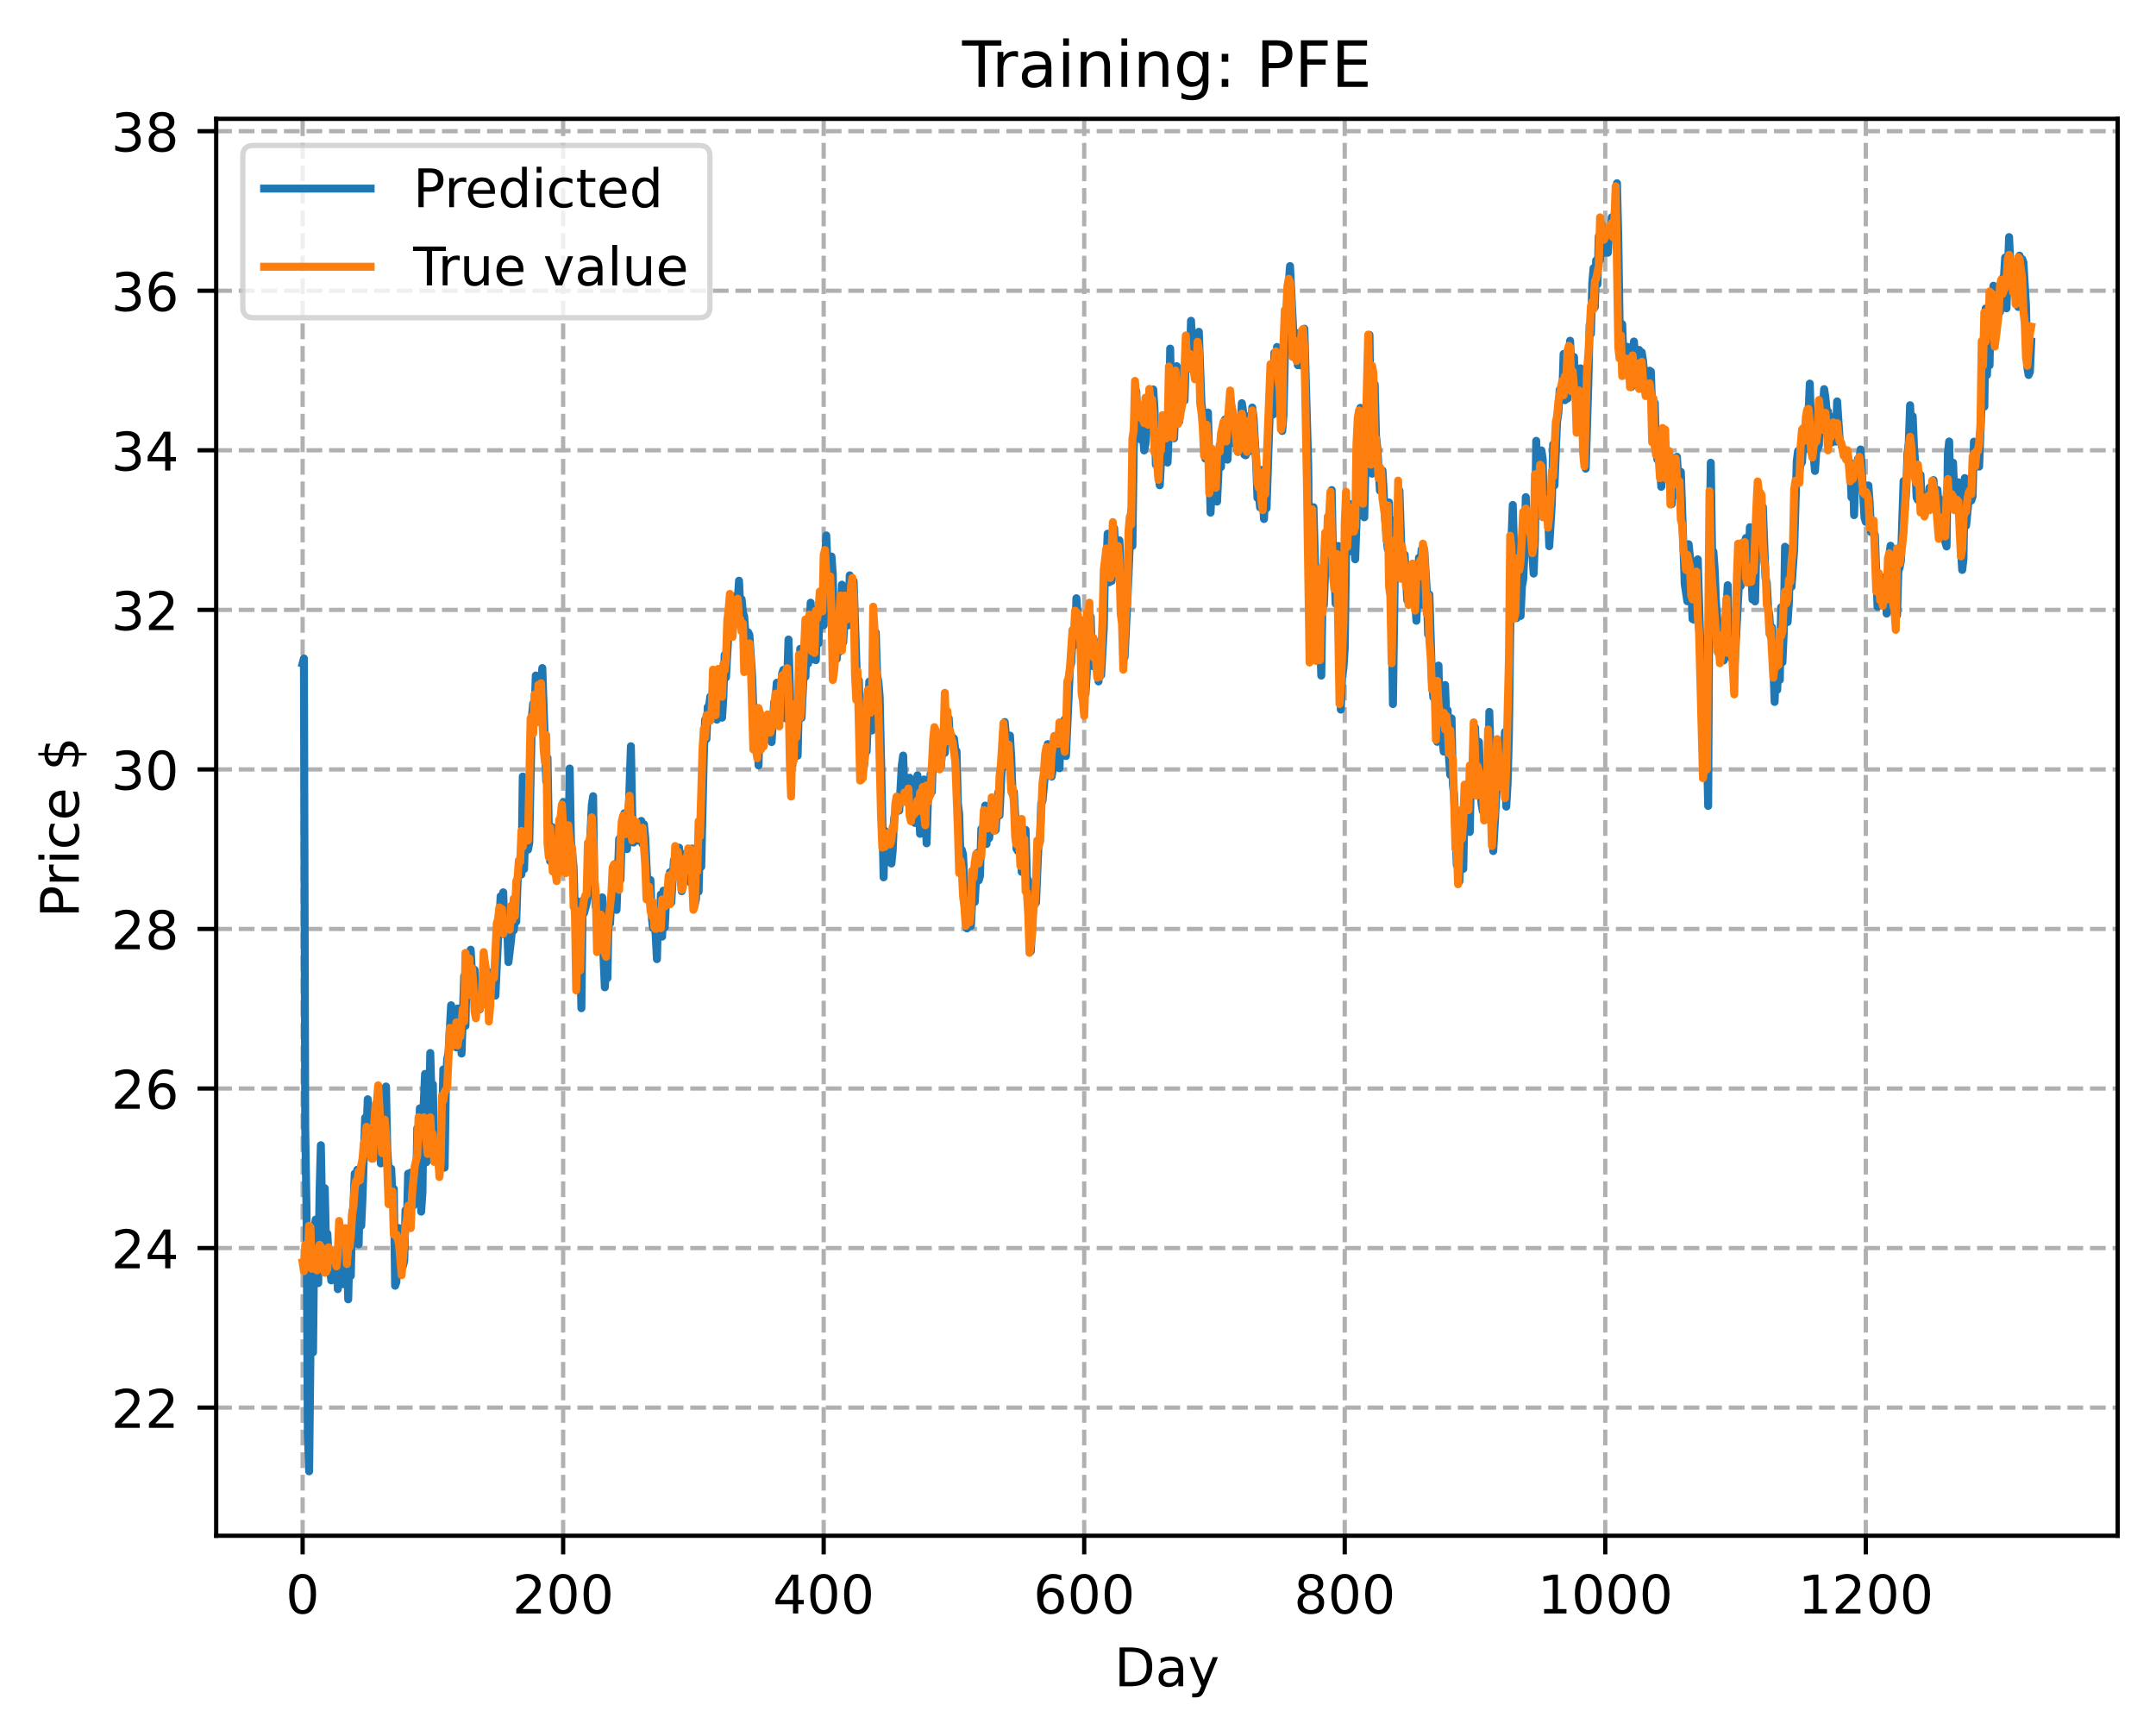<?xml version="1.0" encoding="utf-8" standalone="no"?>
<!DOCTYPE svg PUBLIC "-//W3C//DTD SVG 1.1//EN"
  "http://www.w3.org/Graphics/SVG/1.1/DTD/svg11.dtd">
<!-- Created with matplotlib (https://matplotlib.org/) -->
<svg height="325.986pt" version="1.1" viewBox="0 0 404.923 325.986" width="404.923pt" xmlns="http://www.w3.org/2000/svg" xmlns:xlink="http://www.w3.org/1999/xlink">
 <defs>
  <style type="text/css">
*{stroke-linecap:butt;stroke-linejoin:round;}
  </style>
 </defs>
 <g id="figure_1">
  <g id="patch_1">
   <path d="M 0 325.986 
L 404.923 325.986 
L 404.923 0 
L 0 0 
z
" style="fill:#ffffff;"/>
  </g>
  <g id="axes_1">
   <g id="patch_2">
    <path d="M 40.603 288.43 
L 397.723 288.43 
L 397.723 22.318 
L 40.603 22.318 
z
" style="fill:#ffffff;"/>
   </g>
   <g id="matplotlib.axis_1">
    <g id="xtick_1">
     <g id="line2d_1">
      <path clip-path="url(#p9bae68513d)" d="M 56.836 288.43 
L 56.836 22.318 
" style="fill:none;stroke:#b0b0b0;stroke-dasharray:2.96,1.28;stroke-dashoffset:0;stroke-width:0.8;"/>
     </g>
     <g id="line2d_2">
      <defs>
       <path d="M 0 0 
L 0 3.5 
" id="m3c0a5eb5f2" style="stroke:#000000;stroke-width:0.8;"/>
      </defs>
      <g>
       <use style="stroke:#000000;stroke-width:0.8;" x="56.836" xlink:href="#m3c0a5eb5f2" y="288.43"/>
      </g>
     </g>
     <g id="text_1">
      <!-- 0 -->
      <defs>
       <path d="M 31.781 66.406 
Q 24.172 66.406 20.328 58.906 
Q 16.5 51.422 16.5 36.375 
Q 16.5 21.391 20.328 13.891 
Q 24.172 6.391 31.781 6.391 
Q 39.453 6.391 43.281 13.891 
Q 47.125 21.391 47.125 36.375 
Q 47.125 51.422 43.281 58.906 
Q 39.453 66.406 31.781 66.406 
z
M 31.781 74.219 
Q 44.047 74.219 50.516 64.516 
Q 56.984 54.828 56.984 36.375 
Q 56.984 17.969 50.516 8.266 
Q 44.047 -1.422 31.781 -1.422 
Q 19.531 -1.422 13.062 8.266 
Q 6.594 17.969 6.594 36.375 
Q 6.594 54.828 13.062 64.516 
Q 19.531 74.219 31.781 74.219 
z
" id="DejaVuSans-48"/>
      </defs>
      <g transform="translate(53.655 303.029)scale(0.1 -0.1)">
       <use xlink:href="#DejaVuSans-48"/>
      </g>
     </g>
    </g>
    <g id="xtick_2">
     <g id="line2d_3">
      <path clip-path="url(#p9bae68513d)" d="M 105.766 288.43 
L 105.766 22.318 
" style="fill:none;stroke:#b0b0b0;stroke-dasharray:2.96,1.28;stroke-dashoffset:0;stroke-width:0.8;"/>
     </g>
     <g id="line2d_4">
      <g>
       <use style="stroke:#000000;stroke-width:0.8;" x="105.766" xlink:href="#m3c0a5eb5f2" y="288.43"/>
      </g>
     </g>
     <g id="text_2">
      <!-- 200 -->
      <defs>
       <path d="M 19.188 8.297 
L 53.609 8.297 
L 53.609 0 
L 7.328 0 
L 7.328 8.297 
Q 12.938 14.109 22.625 23.891 
Q 32.328 33.688 34.812 36.531 
Q 39.547 41.844 41.422 45.531 
Q 43.312 49.219 43.312 52.781 
Q 43.312 58.594 39.234 62.25 
Q 35.156 65.922 28.609 65.922 
Q 23.969 65.922 18.812 64.312 
Q 13.672 62.703 7.812 59.422 
L 7.812 69.391 
Q 13.766 71.781 18.938 73 
Q 24.125 74.219 28.422 74.219 
Q 39.75 74.219 46.484 68.547 
Q 53.219 62.891 53.219 53.422 
Q 53.219 48.922 51.531 44.891 
Q 49.859 40.875 45.406 35.406 
Q 44.188 33.984 37.641 27.219 
Q 31.109 20.453 19.188 8.297 
z
" id="DejaVuSans-50"/>
      </defs>
      <g transform="translate(96.223 303.029)scale(0.1 -0.1)">
       <use xlink:href="#DejaVuSans-50"/>
       <use x="63.623" xlink:href="#DejaVuSans-48"/>
       <use x="127.246" xlink:href="#DejaVuSans-48"/>
      </g>
     </g>
    </g>
    <g id="xtick_3">
     <g id="line2d_5">
      <path clip-path="url(#p9bae68513d)" d="M 154.697 288.43 
L 154.697 22.318 
" style="fill:none;stroke:#b0b0b0;stroke-dasharray:2.96,1.28;stroke-dashoffset:0;stroke-width:0.8;"/>
     </g>
     <g id="line2d_6">
      <g>
       <use style="stroke:#000000;stroke-width:0.8;" x="154.697" xlink:href="#m3c0a5eb5f2" y="288.43"/>
      </g>
     </g>
     <g id="text_3">
      <!-- 400 -->
      <defs>
       <path d="M 37.797 64.312 
L 12.891 25.391 
L 37.797 25.391 
z
M 35.203 72.906 
L 47.609 72.906 
L 47.609 25.391 
L 58.016 25.391 
L 58.016 17.188 
L 47.609 17.188 
L 47.609 0 
L 37.797 0 
L 37.797 17.188 
L 4.891 17.188 
L 4.891 26.703 
z
" id="DejaVuSans-52"/>
      </defs>
      <g transform="translate(145.153 303.029)scale(0.1 -0.1)">
       <use xlink:href="#DejaVuSans-52"/>
       <use x="63.623" xlink:href="#DejaVuSans-48"/>
       <use x="127.246" xlink:href="#DejaVuSans-48"/>
      </g>
     </g>
    </g>
    <g id="xtick_4">
     <g id="line2d_7">
      <path clip-path="url(#p9bae68513d)" d="M 203.628 288.43 
L 203.628 22.318 
" style="fill:none;stroke:#b0b0b0;stroke-dasharray:2.96,1.28;stroke-dashoffset:0;stroke-width:0.8;"/>
     </g>
     <g id="line2d_8">
      <g>
       <use style="stroke:#000000;stroke-width:0.8;" x="203.628" xlink:href="#m3c0a5eb5f2" y="288.43"/>
      </g>
     </g>
     <g id="text_4">
      <!-- 600 -->
      <defs>
       <path d="M 33.016 40.375 
Q 26.375 40.375 22.484 35.828 
Q 18.609 31.297 18.609 23.391 
Q 18.609 15.531 22.484 10.953 
Q 26.375 6.391 33.016 6.391 
Q 39.656 6.391 43.531 10.953 
Q 47.406 15.531 47.406 23.391 
Q 47.406 31.297 43.531 35.828 
Q 39.656 40.375 33.016 40.375 
z
M 52.594 71.297 
L 52.594 62.312 
Q 48.875 64.062 45.094 64.984 
Q 41.312 65.922 37.594 65.922 
Q 27.828 65.922 22.672 59.328 
Q 17.531 52.734 16.797 39.406 
Q 19.672 43.656 24.016 45.922 
Q 28.375 48.188 33.594 48.188 
Q 44.578 48.188 50.953 41.516 
Q 57.328 34.859 57.328 23.391 
Q 57.328 12.156 50.688 5.359 
Q 44.047 -1.422 33.016 -1.422 
Q 20.359 -1.422 13.672 8.266 
Q 6.984 17.969 6.984 36.375 
Q 6.984 53.656 15.188 63.938 
Q 23.391 74.219 37.203 74.219 
Q 40.922 74.219 44.703 73.484 
Q 48.484 72.75 52.594 71.297 
z
" id="DejaVuSans-54"/>
      </defs>
      <g transform="translate(194.084 303.029)scale(0.1 -0.1)">
       <use xlink:href="#DejaVuSans-54"/>
       <use x="63.623" xlink:href="#DejaVuSans-48"/>
       <use x="127.246" xlink:href="#DejaVuSans-48"/>
      </g>
     </g>
    </g>
    <g id="xtick_5">
     <g id="line2d_9">
      <path clip-path="url(#p9bae68513d)" d="M 252.558 288.43 
L 252.558 22.318 
" style="fill:none;stroke:#b0b0b0;stroke-dasharray:2.96,1.28;stroke-dashoffset:0;stroke-width:0.8;"/>
     </g>
     <g id="line2d_10">
      <g>
       <use style="stroke:#000000;stroke-width:0.8;" x="252.558" xlink:href="#m3c0a5eb5f2" y="288.43"/>
      </g>
     </g>
     <g id="text_5">
      <!-- 800 -->
      <defs>
       <path d="M 31.781 34.625 
Q 24.75 34.625 20.719 30.859 
Q 16.703 27.094 16.703 20.516 
Q 16.703 13.922 20.719 10.156 
Q 24.75 6.391 31.781 6.391 
Q 38.812 6.391 42.859 10.172 
Q 46.922 13.969 46.922 20.516 
Q 46.922 27.094 42.891 30.859 
Q 38.875 34.625 31.781 34.625 
z
M 21.922 38.812 
Q 15.578 40.375 12.031 44.719 
Q 8.5 49.078 8.5 55.328 
Q 8.5 64.062 14.719 69.141 
Q 20.953 74.219 31.781 74.219 
Q 42.672 74.219 48.875 69.141 
Q 55.078 64.062 55.078 55.328 
Q 55.078 49.078 51.531 44.719 
Q 48 40.375 41.703 38.812 
Q 48.828 37.156 52.797 32.312 
Q 56.781 27.484 56.781 20.516 
Q 56.781 9.906 50.312 4.234 
Q 43.844 -1.422 31.781 -1.422 
Q 19.734 -1.422 13.25 4.234 
Q 6.781 9.906 6.781 20.516 
Q 6.781 27.484 10.781 32.312 
Q 14.797 37.156 21.922 38.812 
z
M 18.312 54.391 
Q 18.312 48.734 21.844 45.562 
Q 25.391 42.391 31.781 42.391 
Q 38.141 42.391 41.719 45.562 
Q 45.312 48.734 45.312 54.391 
Q 45.312 60.062 41.719 63.234 
Q 38.141 66.406 31.781 66.406 
Q 25.391 66.406 21.844 63.234 
Q 18.312 60.062 18.312 54.391 
z
" id="DejaVuSans-56"/>
      </defs>
      <g transform="translate(243.015 303.029)scale(0.1 -0.1)">
       <use xlink:href="#DejaVuSans-56"/>
       <use x="63.623" xlink:href="#DejaVuSans-48"/>
       <use x="127.246" xlink:href="#DejaVuSans-48"/>
      </g>
     </g>
    </g>
    <g id="xtick_6">
     <g id="line2d_11">
      <path clip-path="url(#p9bae68513d)" d="M 301.489 288.43 
L 301.489 22.318 
" style="fill:none;stroke:#b0b0b0;stroke-dasharray:2.96,1.28;stroke-dashoffset:0;stroke-width:0.8;"/>
     </g>
     <g id="line2d_12">
      <g>
       <use style="stroke:#000000;stroke-width:0.8;" x="301.489" xlink:href="#m3c0a5eb5f2" y="288.43"/>
      </g>
     </g>
     <g id="text_6">
      <!-- 1000 -->
      <defs>
       <path d="M 12.406 8.297 
L 28.516 8.297 
L 28.516 63.922 
L 10.984 60.406 
L 10.984 69.391 
L 28.422 72.906 
L 38.281 72.906 
L 38.281 8.297 
L 54.391 8.297 
L 54.391 0 
L 12.406 0 
z
" id="DejaVuSans-49"/>
      </defs>
      <g transform="translate(288.764 303.029)scale(0.1 -0.1)">
       <use xlink:href="#DejaVuSans-49"/>
       <use x="63.623" xlink:href="#DejaVuSans-48"/>
       <use x="127.246" xlink:href="#DejaVuSans-48"/>
       <use x="190.869" xlink:href="#DejaVuSans-48"/>
      </g>
     </g>
    </g>
    <g id="xtick_7">
     <g id="line2d_13">
      <path clip-path="url(#p9bae68513d)" d="M 350.419 288.43 
L 350.419 22.318 
" style="fill:none;stroke:#b0b0b0;stroke-dasharray:2.96,1.28;stroke-dashoffset:0;stroke-width:0.8;"/>
     </g>
     <g id="line2d_14">
      <g>
       <use style="stroke:#000000;stroke-width:0.8;" x="350.419" xlink:href="#m3c0a5eb5f2" y="288.43"/>
      </g>
     </g>
     <g id="text_7">
      <!-- 1200 -->
      <g transform="translate(337.694 303.029)scale(0.1 -0.1)">
       <use xlink:href="#DejaVuSans-49"/>
       <use x="63.623" xlink:href="#DejaVuSans-50"/>
       <use x="127.246" xlink:href="#DejaVuSans-48"/>
       <use x="190.869" xlink:href="#DejaVuSans-48"/>
      </g>
     </g>
    </g>
    <g id="text_8">
     <!-- Day -->
     <defs>
      <path d="M 19.672 64.797 
L 19.672 8.109 
L 31.594 8.109 
Q 46.688 8.109 53.688 14.938 
Q 60.688 21.781 60.688 36.531 
Q 60.688 51.172 53.688 57.984 
Q 46.688 64.797 31.594 64.797 
z
M 9.812 72.906 
L 30.078 72.906 
Q 51.266 72.906 61.172 64.094 
Q 71.094 55.281 71.094 36.531 
Q 71.094 17.672 61.125 8.828 
Q 51.172 0 30.078 0 
L 9.812 0 
z
" id="DejaVuSans-68"/>
      <path d="M 34.281 27.484 
Q 23.391 27.484 19.188 25 
Q 14.984 22.516 14.984 16.5 
Q 14.984 11.719 18.141 8.906 
Q 21.297 6.109 26.703 6.109 
Q 34.188 6.109 38.703 11.406 
Q 43.219 16.703 43.219 25.484 
L 43.219 27.484 
z
M 52.203 31.203 
L 52.203 0 
L 43.219 0 
L 43.219 8.297 
Q 40.141 3.328 35.547 0.953 
Q 30.953 -1.422 24.312 -1.422 
Q 15.922 -1.422 10.953 3.297 
Q 6 8.016 6 15.922 
Q 6 25.141 12.172 29.828 
Q 18.359 34.516 30.609 34.516 
L 43.219 34.516 
L 43.219 35.406 
Q 43.219 41.609 39.141 45 
Q 35.062 48.391 27.688 48.391 
Q 23 48.391 18.547 47.266 
Q 14.109 46.141 10.016 43.891 
L 10.016 52.203 
Q 14.938 54.109 19.578 55.047 
Q 24.219 56 28.609 56 
Q 40.484 56 46.344 49.844 
Q 52.203 43.703 52.203 31.203 
z
" id="DejaVuSans-97"/>
      <path d="M 32.172 -5.078 
Q 28.375 -14.844 24.75 -17.812 
Q 21.141 -20.797 15.094 -20.797 
L 7.906 -20.797 
L 7.906 -13.281 
L 13.188 -13.281 
Q 16.891 -13.281 18.938 -11.516 
Q 21 -9.766 23.484 -3.219 
L 25.094 0.875 
L 2.984 54.688 
L 12.5 54.688 
L 29.594 11.922 
L 46.688 54.688 
L 56.203 54.688 
z
" id="DejaVuSans-121"/>
     </defs>
     <g transform="translate(209.29 316.707)scale(0.1 -0.1)">
      <use xlink:href="#DejaVuSans-68"/>
      <use x="77.002" xlink:href="#DejaVuSans-97"/>
      <use x="138.281" xlink:href="#DejaVuSans-121"/>
     </g>
    </g>
   </g>
   <g id="matplotlib.axis_2">
    <g id="ytick_1">
     <g id="line2d_15">
      <path clip-path="url(#p9bae68513d)" d="M 40.603 264.369 
L 397.723 264.369 
" style="fill:none;stroke:#b0b0b0;stroke-dasharray:2.96,1.28;stroke-dashoffset:0;stroke-width:0.8;"/>
     </g>
     <g id="line2d_16">
      <defs>
       <path d="M 0 0 
L -3.5 0 
" id="mc2f8ae7ef5" style="stroke:#000000;stroke-width:0.8;"/>
      </defs>
      <g>
       <use style="stroke:#000000;stroke-width:0.8;" x="40.603" xlink:href="#mc2f8ae7ef5" y="264.369"/>
      </g>
     </g>
     <g id="text_9">
      <!-- 22 -->
      <g transform="translate(20.878 268.169)scale(0.1 -0.1)">
       <use xlink:href="#DejaVuSans-50"/>
       <use x="63.623" xlink:href="#DejaVuSans-50"/>
      </g>
     </g>
    </g>
    <g id="ytick_2">
     <g id="line2d_17">
      <path clip-path="url(#p9bae68513d)" d="M 40.603 234.403 
L 397.723 234.403 
" style="fill:none;stroke:#b0b0b0;stroke-dasharray:2.96,1.28;stroke-dashoffset:0;stroke-width:0.8;"/>
     </g>
     <g id="line2d_18">
      <g>
       <use style="stroke:#000000;stroke-width:0.8;" x="40.603" xlink:href="#mc2f8ae7ef5" y="234.403"/>
      </g>
     </g>
     <g id="text_10">
      <!-- 24 -->
      <g transform="translate(20.878 238.203)scale(0.1 -0.1)">
       <use xlink:href="#DejaVuSans-50"/>
       <use x="63.623" xlink:href="#DejaVuSans-52"/>
      </g>
     </g>
    </g>
    <g id="ytick_3">
     <g id="line2d_19">
      <path clip-path="url(#p9bae68513d)" d="M 40.603 204.437 
L 397.723 204.437 
" style="fill:none;stroke:#b0b0b0;stroke-dasharray:2.96,1.28;stroke-dashoffset:0;stroke-width:0.8;"/>
     </g>
     <g id="line2d_20">
      <g>
       <use style="stroke:#000000;stroke-width:0.8;" x="40.603" xlink:href="#mc2f8ae7ef5" y="204.437"/>
      </g>
     </g>
     <g id="text_11">
      <!-- 26 -->
      <g transform="translate(20.878 208.237)scale(0.1 -0.1)">
       <use xlink:href="#DejaVuSans-50"/>
       <use x="63.623" xlink:href="#DejaVuSans-54"/>
      </g>
     </g>
    </g>
    <g id="ytick_4">
     <g id="line2d_21">
      <path clip-path="url(#p9bae68513d)" d="M 40.603 174.472 
L 397.723 174.472 
" style="fill:none;stroke:#b0b0b0;stroke-dasharray:2.96,1.28;stroke-dashoffset:0;stroke-width:0.8;"/>
     </g>
     <g id="line2d_22">
      <g>
       <use style="stroke:#000000;stroke-width:0.8;" x="40.603" xlink:href="#mc2f8ae7ef5" y="174.472"/>
      </g>
     </g>
     <g id="text_12">
      <!-- 28 -->
      <g transform="translate(20.878 178.271)scale(0.1 -0.1)">
       <use xlink:href="#DejaVuSans-50"/>
       <use x="63.623" xlink:href="#DejaVuSans-56"/>
      </g>
     </g>
    </g>
    <g id="ytick_5">
     <g id="line2d_23">
      <path clip-path="url(#p9bae68513d)" d="M 40.603 144.506 
L 397.723 144.506 
" style="fill:none;stroke:#b0b0b0;stroke-dasharray:2.96,1.28;stroke-dashoffset:0;stroke-width:0.8;"/>
     </g>
     <g id="line2d_24">
      <g>
       <use style="stroke:#000000;stroke-width:0.8;" x="40.603" xlink:href="#mc2f8ae7ef5" y="144.506"/>
      </g>
     </g>
     <g id="text_13">
      <!-- 30 -->
      <defs>
       <path d="M 40.578 39.312 
Q 47.656 37.797 51.625 33 
Q 55.609 28.219 55.609 21.188 
Q 55.609 10.406 48.188 4.484 
Q 40.766 -1.422 27.094 -1.422 
Q 22.516 -1.422 17.656 -0.516 
Q 12.797 0.391 7.625 2.203 
L 7.625 11.719 
Q 11.719 9.328 16.594 8.109 
Q 21.484 6.891 26.812 6.891 
Q 36.078 6.891 40.938 10.547 
Q 45.797 14.203 45.797 21.188 
Q 45.797 27.641 41.281 31.266 
Q 36.766 34.906 28.719 34.906 
L 20.219 34.906 
L 20.219 43.016 
L 29.109 43.016 
Q 36.375 43.016 40.234 45.922 
Q 44.094 48.828 44.094 54.297 
Q 44.094 59.906 40.109 62.906 
Q 36.141 65.922 28.719 65.922 
Q 24.656 65.922 20.016 65.031 
Q 15.375 64.156 9.812 62.312 
L 9.812 71.094 
Q 15.438 72.656 20.344 73.438 
Q 25.25 74.219 29.594 74.219 
Q 40.828 74.219 47.359 69.109 
Q 53.906 64.016 53.906 55.328 
Q 53.906 49.266 50.438 45.094 
Q 46.969 40.922 40.578 39.312 
z
" id="DejaVuSans-51"/>
      </defs>
      <g transform="translate(20.878 148.305)scale(0.1 -0.1)">
       <use xlink:href="#DejaVuSans-51"/>
       <use x="63.623" xlink:href="#DejaVuSans-48"/>
      </g>
     </g>
    </g>
    <g id="ytick_6">
     <g id="line2d_25">
      <path clip-path="url(#p9bae68513d)" d="M 40.603 114.54 
L 397.723 114.54 
" style="fill:none;stroke:#b0b0b0;stroke-dasharray:2.96,1.28;stroke-dashoffset:0;stroke-width:0.8;"/>
     </g>
     <g id="line2d_26">
      <g>
       <use style="stroke:#000000;stroke-width:0.8;" x="40.603" xlink:href="#mc2f8ae7ef5" y="114.54"/>
      </g>
     </g>
     <g id="text_14">
      <!-- 32 -->
      <g transform="translate(20.878 118.339)scale(0.1 -0.1)">
       <use xlink:href="#DejaVuSans-51"/>
       <use x="63.623" xlink:href="#DejaVuSans-50"/>
      </g>
     </g>
    </g>
    <g id="ytick_7">
     <g id="line2d_27">
      <path clip-path="url(#p9bae68513d)" d="M 40.603 84.574 
L 397.723 84.574 
" style="fill:none;stroke:#b0b0b0;stroke-dasharray:2.96,1.28;stroke-dashoffset:0;stroke-width:0.8;"/>
     </g>
     <g id="line2d_28">
      <g>
       <use style="stroke:#000000;stroke-width:0.8;" x="40.603" xlink:href="#mc2f8ae7ef5" y="84.574"/>
      </g>
     </g>
     <g id="text_15">
      <!-- 34 -->
      <g transform="translate(20.878 88.373)scale(0.1 -0.1)">
       <use xlink:href="#DejaVuSans-51"/>
       <use x="63.623" xlink:href="#DejaVuSans-52"/>
      </g>
     </g>
    </g>
    <g id="ytick_8">
     <g id="line2d_29">
      <path clip-path="url(#p9bae68513d)" d="M 40.603 54.608 
L 397.723 54.608 
" style="fill:none;stroke:#b0b0b0;stroke-dasharray:2.96,1.28;stroke-dashoffset:0;stroke-width:0.8;"/>
     </g>
     <g id="line2d_30">
      <g>
       <use style="stroke:#000000;stroke-width:0.8;" x="40.603" xlink:href="#mc2f8ae7ef5" y="54.608"/>
      </g>
     </g>
     <g id="text_16">
      <!-- 36 -->
      <g transform="translate(20.878 58.407)scale(0.1 -0.1)">
       <use xlink:href="#DejaVuSans-51"/>
       <use x="63.623" xlink:href="#DejaVuSans-54"/>
      </g>
     </g>
    </g>
    <g id="ytick_9">
     <g id="line2d_31">
      <path clip-path="url(#p9bae68513d)" d="M 40.603 24.642 
L 397.723 24.642 
" style="fill:none;stroke:#b0b0b0;stroke-dasharray:2.96,1.28;stroke-dashoffset:0;stroke-width:0.8;"/>
     </g>
     <g id="line2d_32">
      <g>
       <use style="stroke:#000000;stroke-width:0.8;" x="40.603" xlink:href="#mc2f8ae7ef5" y="24.642"/>
      </g>
     </g>
     <g id="text_17">
      <!-- 38 -->
      <g transform="translate(20.878 28.441)scale(0.1 -0.1)">
       <use xlink:href="#DejaVuSans-51"/>
       <use x="63.623" xlink:href="#DejaVuSans-56"/>
      </g>
     </g>
    </g>
    <g id="text_18">
     <!-- Price $ -->
     <defs>
      <path d="M 19.672 64.797 
L 19.672 37.406 
L 32.078 37.406 
Q 38.969 37.406 42.719 40.969 
Q 46.484 44.531 46.484 51.125 
Q 46.484 57.672 42.719 61.234 
Q 38.969 64.797 32.078 64.797 
z
M 9.812 72.906 
L 32.078 72.906 
Q 44.344 72.906 50.609 67.359 
Q 56.891 61.812 56.891 51.125 
Q 56.891 40.328 50.609 34.812 
Q 44.344 29.297 32.078 29.297 
L 19.672 29.297 
L 19.672 0 
L 9.812 0 
z
" id="DejaVuSans-80"/>
      <path d="M 41.109 46.297 
Q 39.594 47.172 37.812 47.578 
Q 36.031 48 33.891 48 
Q 26.266 48 22.188 43.047 
Q 18.109 38.094 18.109 28.812 
L 18.109 0 
L 9.078 0 
L 9.078 54.688 
L 18.109 54.688 
L 18.109 46.188 
Q 20.953 51.172 25.484 53.578 
Q 30.031 56 36.531 56 
Q 37.453 56 38.578 55.875 
Q 39.703 55.766 41.062 55.516 
z
" id="DejaVuSans-114"/>
      <path d="M 9.422 54.688 
L 18.406 54.688 
L 18.406 0 
L 9.422 0 
z
M 9.422 75.984 
L 18.406 75.984 
L 18.406 64.594 
L 9.422 64.594 
z
" id="DejaVuSans-105"/>
      <path d="M 48.781 52.594 
L 48.781 44.188 
Q 44.969 46.297 41.141 47.344 
Q 37.312 48.391 33.406 48.391 
Q 24.656 48.391 19.812 42.844 
Q 14.984 37.312 14.984 27.297 
Q 14.984 17.281 19.812 11.734 
Q 24.656 6.203 33.406 6.203 
Q 37.312 6.203 41.141 7.25 
Q 44.969 8.297 48.781 10.406 
L 48.781 2.094 
Q 45.016 0.344 40.984 -0.531 
Q 36.969 -1.422 32.422 -1.422 
Q 20.062 -1.422 12.781 6.344 
Q 5.516 14.109 5.516 27.297 
Q 5.516 40.672 12.859 48.328 
Q 20.219 56 33.016 56 
Q 37.156 56 41.109 55.141 
Q 45.062 54.297 48.781 52.594 
z
" id="DejaVuSans-99"/>
      <path d="M 56.203 29.594 
L 56.203 25.203 
L 14.891 25.203 
Q 15.484 15.922 20.484 11.062 
Q 25.484 6.203 34.422 6.203 
Q 39.594 6.203 44.453 7.469 
Q 49.312 8.734 54.109 11.281 
L 54.109 2.781 
Q 49.266 0.734 44.188 -0.344 
Q 39.109 -1.422 33.891 -1.422 
Q 20.797 -1.422 13.156 6.188 
Q 5.516 13.812 5.516 26.812 
Q 5.516 40.234 12.766 48.109 
Q 20.016 56 32.328 56 
Q 43.359 56 49.781 48.891 
Q 56.203 41.797 56.203 29.594 
z
M 47.219 32.234 
Q 47.125 39.594 43.094 43.984 
Q 39.062 48.391 32.422 48.391 
Q 24.906 48.391 20.391 44.141 
Q 15.875 39.891 15.188 32.172 
z
" id="DejaVuSans-101"/>
      <path id="DejaVuSans-32"/>
      <path d="M 33.797 -14.703 
L 28.906 -14.703 
L 28.859 0 
Q 23.734 0.094 18.609 1.188 
Q 13.484 2.297 8.297 4.5 
L 8.297 13.281 
Q 13.281 10.156 18.375 8.562 
Q 23.484 6.984 28.906 6.938 
L 28.906 29.203 
Q 18.109 30.953 13.203 35.156 
Q 8.297 39.359 8.297 46.688 
Q 8.297 54.641 13.625 59.219 
Q 18.953 63.812 28.906 64.5 
L 28.906 75.984 
L 33.797 75.984 
L 33.797 64.656 
Q 38.328 64.453 42.578 63.688 
Q 46.828 62.938 50.875 61.625 
L 50.875 53.078 
Q 46.828 55.125 42.547 56.25 
Q 38.281 57.375 33.797 57.562 
L 33.797 36.719 
Q 44.875 35.016 50.094 30.609 
Q 55.328 26.219 55.328 18.609 
Q 55.328 10.359 49.781 5.594 
Q 44.234 0.828 33.797 0.094 
z
M 28.906 37.594 
L 28.906 57.625 
Q 23.25 56.984 20.266 54.391 
Q 17.281 51.812 17.281 47.516 
Q 17.281 43.312 20.031 40.969 
Q 22.797 38.625 28.906 37.594 
z
M 33.797 28.219 
L 33.797 7.078 
Q 39.984 7.906 43.141 10.594 
Q 46.297 13.281 46.297 17.672 
Q 46.297 21.969 43.281 24.5 
Q 40.281 27.047 33.797 28.219 
z
" id="DejaVuSans-36"/>
     </defs>
     <g transform="translate(14.798 172.342)rotate(-90)scale(0.1 -0.1)">
      <use xlink:href="#DejaVuSans-80"/>
      <use x="58.553" xlink:href="#DejaVuSans-114"/>
      <use x="99.666" xlink:href="#DejaVuSans-105"/>
      <use x="127.449" xlink:href="#DejaVuSans-99"/>
      <use x="182.43" xlink:href="#DejaVuSans-101"/>
      <use x="243.953" xlink:href="#DejaVuSans-32"/>
      <use x="275.74" xlink:href="#DejaVuSans-36"/>
     </g>
    </g>
   </g>
   <g id="line2d_33">
    <path clip-path="url(#p9bae68513d)" d="M 56.836 124.604 
L 57.081 123.668 
L 57.325 211.804 
L 57.57 227.551 
L 57.814 269.15 
L 58.059 276.334 
L 58.304 254.165 
L 58.548 252.607 
L 58.793 253.983 
L 59.038 231.087 
L 59.282 229.053 
L 59.527 233.731 
L 59.772 240.984 
L 60.016 224.057 
L 60.261 215.082 
L 60.506 228.226 
L 60.75 230.245 
L 60.995 223.163 
L 61.24 234.218 
L 61.484 231.707 
L 61.729 236.417 
L 61.974 238.035 
L 62.218 240.482 
L 62.463 236.752 
L 62.708 235.756 
L 62.952 238.076 
L 63.197 234.81 
L 63.441 242.12 
L 63.686 239.18 
L 63.931 233.543 
L 64.42 241.196 
L 64.665 236.58 
L 64.909 237.869 
L 65.154 234.064 
L 65.399 244.038 
L 65.643 234.277 
L 65.888 239.616 
L 66.133 228.002 
L 66.377 226.572 
L 66.622 220.422 
L 66.867 222.678 
L 67.111 219.693 
L 67.356 233.712 
L 67.601 223.861 
L 67.845 230.209 
L 68.09 224.727 
L 68.579 209.921 
L 68.824 212.478 
L 69.069 206.457 
L 69.313 215.326 
L 69.558 216.997 
L 69.802 216.087 
L 70.047 213.553 
L 70.292 209.746 
L 70.536 215.083 
L 70.781 215.872 
L 71.27 205.178 
L 71.515 218.503 
L 71.76 217.605 
L 72.249 209.601 
L 72.494 204.059 
L 72.738 216.062 
L 72.983 219.656 
L 73.228 226.003 
L 73.472 219.505 
L 73.717 224.616 
L 73.962 223.288 
L 74.206 241.481 
L 74.451 240.767 
L 74.696 230.726 
L 74.94 230.652 
L 75.185 234.995 
L 75.429 234.355 
L 75.674 237.774 
L 75.919 236.815 
L 76.163 227.302 
L 76.408 229.877 
L 76.653 220.423 
L 76.897 221.357 
L 77.142 220.225 
L 77.631 226.432 
L 77.876 222.918 
L 78.121 225.678 
L 78.365 211.894 
L 78.61 218.737 
L 78.855 208.158 
L 79.099 227.566 
L 79.344 223.919 
L 79.589 207.055 
L 79.833 201.694 
L 80.078 218.293 
L 80.323 216.876 
L 80.567 210.22 
L 80.812 197.764 
L 81.056 206.206 
L 81.301 203.65 
L 81.546 217.031 
L 81.79 214.515 
L 82.035 214.287 
L 82.28 216.304 
L 82.524 214.987 
L 82.769 215.218 
L 83.014 212.543 
L 83.258 200.852 
L 83.503 219.297 
L 83.748 203.61 
L 83.992 198.898 
L 84.237 197.634 
L 84.726 188.797 
L 84.971 192.948 
L 85.216 191.193 
L 85.46 193.384 
L 85.705 196.713 
L 85.95 189.404 
L 86.194 196.622 
L 86.439 193.117 
L 86.684 197.873 
L 87.173 183.32 
L 87.417 192.661 
L 87.662 181.239 
L 87.907 182.112 
L 88.151 186.674 
L 88.396 178.367 
L 88.641 182.72 
L 88.885 181.949 
L 89.13 182.153 
L 89.375 187.435 
L 89.619 188.751 
L 89.864 184.3 
L 90.109 189.586 
L 90.353 186.987 
L 90.598 188.688 
L 91.087 180.935 
L 91.577 185.898 
L 91.821 183.468 
L 92.066 186.841 
L 92.311 183.344 
L 92.555 182.465 
L 92.8 186.574 
L 93.044 186.994 
L 93.534 176.543 
L 93.778 173.525 
L 94.023 168.322 
L 94.268 173.878 
L 94.512 167.585 
L 94.757 175.476 
L 95.002 172.817 
L 95.246 173.908 
L 95.491 180.695 
L 95.98 176.575 
L 96.225 173.731 
L 96.47 174.752 
L 96.714 172.756 
L 96.959 173.12 
L 97.204 165.681 
L 97.693 161.761 
L 97.938 164.233 
L 98.182 145.841 
L 98.427 163.229 
L 98.672 154.986 
L 99.161 159.573 
L 99.405 158.303 
L 99.895 134.583 
L 100.139 132.102 
L 100.384 133.827 
L 100.629 126.87 
L 100.873 128.042 
L 101.118 131.928 
L 101.363 127.965 
L 101.607 128.993 
L 101.852 125.469 
L 102.586 146.733 
L 102.831 142.341 
L 103.075 156.152 
L 103.32 161.729 
L 103.565 155.264 
L 103.809 155.421 
L 104.054 158.746 
L 104.299 155.527 
L 104.543 162.383 
L 104.788 164.046 
L 105.032 161.482 
L 105.277 154.223 
L 105.522 153.583 
L 105.766 150.691 
L 106.011 159.861 
L 106.256 161.415 
L 106.745 161.444 
L 106.99 144.336 
L 107.234 157.97 
L 107.724 162.772 
L 107.968 171.523 
L 108.213 169.112 
L 108.458 179.378 
L 108.702 173.803 
L 108.947 178.021 
L 109.192 189.358 
L 109.436 169.152 
L 109.681 171.514 
L 110.17 169.653 
L 110.415 166.344 
L 111.149 151.232 
L 111.393 149.535 
L 111.638 167.246 
L 111.883 170.275 
L 112.127 169.029 
L 112.372 177.548 
L 112.617 178.321 
L 112.861 176.93 
L 113.106 168.531 
L 113.351 179.878 
L 113.595 185.435 
L 113.84 181.426 
L 114.085 183.71 
L 114.329 170.401 
L 114.574 173.474 
L 114.819 168.695 
L 115.063 168.247 
L 115.308 163.357 
L 115.553 162.255 
L 115.797 170.891 
L 116.287 157.565 
L 116.531 165.259 
L 116.776 156.796 
L 117.265 152.747 
L 117.754 159.472 
L 117.999 154.804 
L 118.488 140.15 
L 118.733 152.614 
L 118.978 158.242 
L 119.222 155.373 
L 119.712 155.352 
L 119.956 157.903 
L 120.201 157.221 
L 120.446 154.176 
L 120.69 158.532 
L 120.935 154.804 
L 121.18 157.317 
L 121.669 167.712 
L 121.914 165.712 
L 122.158 165.276 
L 122.403 172.272 
L 122.648 174.324 
L 122.892 170.79 
L 123.381 180.146 
L 123.626 170.158 
L 123.871 175.832 
L 124.115 167.99 
L 124.36 175.91 
L 124.605 167.273 
L 124.849 174.214 
L 125.094 169.125 
L 125.339 169.057 
L 125.583 167.864 
L 125.828 163.82 
L 126.073 169.536 
L 126.562 161.571 
L 126.807 163.965 
L 127.051 159.74 
L 127.296 161.182 
L 127.541 159.209 
L 128.03 167.387 
L 128.275 165.415 
L 128.519 165.526 
L 128.764 160.328 
L 129.008 164.323 
L 129.498 161.322 
L 129.742 165.823 
L 129.987 159.365 
L 130.476 169.914 
L 130.721 168.85 
L 130.966 160.424 
L 131.21 167.445 
L 131.455 157.444 
L 131.7 162.799 
L 132.189 141.741 
L 132.434 135.167 
L 132.678 138.802 
L 132.923 132.79 
L 133.168 132.544 
L 133.412 130.8 
L 133.657 133.443 
L 133.902 134.142 
L 134.146 129.963 
L 134.636 135.162 
L 135.125 128.226 
L 135.369 133.32 
L 135.614 134.792 
L 135.859 130.867 
L 136.103 122.982 
L 136.348 127.242 
L 137.082 113.982 
L 137.327 113.998 
L 137.571 112.013 
L 137.816 116.923 
L 138.061 113.153 
L 138.305 113.548 
L 138.55 112.792 
L 138.795 109.063 
L 139.039 114.202 
L 139.284 112.536 
L 139.529 114.986 
L 139.773 115.825 
L 140.263 122.417 
L 140.507 118.75 
L 140.752 119.257 
L 141.241 126.58 
L 141.486 133.083 
L 141.73 135.865 
L 141.975 136.015 
L 142.22 135.981 
L 142.464 143.755 
L 142.709 134.008 
L 143.198 139.755 
L 143.443 138.698 
L 143.932 134.922 
L 144.177 135.384 
L 144.666 137.056 
L 144.911 139.373 
L 145.4 131.87 
L 145.645 131.241 
L 145.89 128.229 
L 146.134 133.456 
L 146.379 134.983 
L 146.624 132.987 
L 146.868 126.567 
L 147.113 125.822 
L 147.357 129.471 
L 147.602 134.935 
L 148.091 120.109 
L 148.336 128.449 
L 148.581 142.349 
L 148.825 143.698 
L 149.07 133.586 
L 149.315 141.893 
L 149.559 132.649 
L 149.804 141.932 
L 150.293 121.858 
L 150.538 134.826 
L 151.027 124.878 
L 151.272 127.115 
L 151.517 119.681 
L 151.761 124.644 
L 152.251 113.19 
L 152.74 123.847 
L 152.984 119.962 
L 153.229 123.989 
L 153.474 114.357 
L 153.718 120.85 
L 153.963 114.378 
L 154.208 111.967 
L 154.452 115.508 
L 154.697 117.428 
L 154.942 105.605 
L 155.186 100.559 
L 155.431 106.937 
L 155.676 106.784 
L 155.92 107.24 
L 156.165 104.516 
L 156.41 107.878 
L 156.654 121.618 
L 157.144 123.766 
L 157.388 119.878 
L 157.633 122.438 
L 158.122 109.808 
L 158.367 120.661 
L 158.856 112.457 
L 159.101 115.885 
L 159.345 117.436 
L 159.59 108.057 
L 159.835 115.397 
L 160.079 108.783 
L 160.324 109.153 
L 161.058 130.992 
L 161.303 127.769 
L 161.792 143.628 
L 162.037 142.03 
L 162.281 143.772 
L 162.526 140.971 
L 162.771 141.123 
L 163.26 128.018 
L 163.505 130.647 
L 163.749 137.2 
L 163.994 134.525 
L 164.239 120.948 
L 164.483 118.778 
L 164.728 126.734 
L 164.972 128.041 
L 165.217 130.896 
L 165.951 164.78 
L 166.196 156.048 
L 166.44 157.674 
L 166.685 158.142 
L 166.93 158.153 
L 167.174 159.278 
L 167.419 162.179 
L 167.664 159.701 
L 167.908 153.865 
L 168.153 152.546 
L 168.398 151.961 
L 168.642 149.781 
L 168.887 152.228 
L 169.376 143.723 
L 169.621 141.901 
L 169.866 148.514 
L 170.11 148.106 
L 170.355 150.019 
L 170.6 146.614 
L 170.844 146.066 
L 171.089 152.341 
L 171.333 154.221 
L 171.578 150.232 
L 171.823 154.562 
L 172.312 145.611 
L 172.801 156.606 
L 173.046 150.783 
L 173.291 150.712 
L 173.535 146.394 
L 174.025 158.387 
L 174.269 150.601 
L 174.514 149.285 
L 174.759 145.403 
L 175.003 148.74 
L 175.248 141.563 
L 175.493 143.54 
L 175.737 139.146 
L 175.982 138.885 
L 176.716 143.933 
L 176.96 140.753 
L 177.205 139.489 
L 177.45 141.399 
L 177.694 134.841 
L 177.939 137.976 
L 178.184 134.893 
L 178.428 139.385 
L 178.673 138.086 
L 178.918 139.632 
L 179.162 138.69 
L 179.407 140.74 
L 179.652 141.066 
L 179.896 150.755 
L 180.141 152.862 
L 180.386 160.901 
L 180.63 159.587 
L 180.875 160.503 
L 181.364 171.419 
L 181.609 174.359 
L 181.854 167.802 
L 182.098 166.736 
L 182.343 173.921 
L 182.832 164.731 
L 183.077 169.395 
L 183.566 160.175 
L 183.811 165.352 
L 184.055 164.513 
L 184.3 155.688 
L 184.545 157.317 
L 185.034 151.3 
L 185.279 158.515 
L 185.523 153.521 
L 185.768 157.427 
L 186.013 155.651 
L 186.257 155.055 
L 186.502 152.983 
L 186.991 155.914 
L 187.481 148.816 
L 187.725 153.141 
L 188.459 137.36 
L 188.704 135.609 
L 189.438 144.141 
L 189.682 138.152 
L 189.927 142.341 
L 190.172 149.17 
L 190.416 148.721 
L 190.661 152.908 
L 190.906 159.412 
L 191.15 159.81 
L 191.395 156.053 
L 191.64 154.466 
L 191.884 163.749 
L 192.129 156.848 
L 192.374 158.12 
L 192.618 155.859 
L 192.863 164.848 
L 193.108 165.35 
L 193.597 178.682 
L 194.086 169.759 
L 194.331 166.686 
L 194.575 169.56 
L 195.065 158.105 
L 195.309 157.919 
L 195.554 150.881 
L 195.799 150.41 
L 196.777 139.755 
L 197.022 144.667 
L 197.267 141.867 
L 197.511 145.862 
L 197.756 144.284 
L 198.001 139.731 
L 198.245 139.366 
L 198.49 139.274 
L 198.979 144.279 
L 199.224 138.211 
L 199.469 139.538 
L 199.713 140.1 
L 199.958 135.11 
L 200.203 141.989 
L 200.692 131.185 
L 200.936 125.473 
L 201.181 124.546 
L 201.426 120.142 
L 201.67 118.361 
L 201.915 121.14 
L 202.16 112.355 
L 202.404 115.907 
L 202.649 116.444 
L 202.894 118.249 
L 203.138 116.576 
L 203.383 126.286 
L 203.872 130.3 
L 204.117 126.481 
L 204.362 115.951 
L 204.606 117.694 
L 204.851 115.856 
L 205.096 124.571 
L 205.34 125.156 
L 205.585 120.395 
L 205.83 121.111 
L 206.319 127.986 
L 206.563 122.572 
L 206.808 126.817 
L 207.297 118.097 
L 207.542 106.353 
L 207.787 106.532 
L 208.031 100.237 
L 208.276 109.369 
L 208.521 107.181 
L 208.765 109.143 
L 209.01 105.738 
L 209.255 99.225 
L 209.499 104.437 
L 209.744 102.016 
L 209.989 107.742 
L 210.233 101.486 
L 211.212 123.465 
L 211.946 108.285 
L 212.435 95.974 
L 212.68 102.525 
L 212.924 84.441 
L 213.414 73.514 
L 213.658 79.837 
L 213.903 78.427 
L 214.148 82.059 
L 214.392 82.648 
L 214.637 80.705 
L 214.882 84.593 
L 215.126 83.382 
L 215.616 78.111 
L 215.86 80.66 
L 216.105 76.425 
L 216.35 78.194 
L 216.594 73.151 
L 216.839 76.965 
L 217.084 87.269 
L 217.328 84.047 
L 217.573 89.264 
L 217.818 91.138 
L 218.062 86.519 
L 218.307 86.905 
L 218.551 79.808 
L 218.796 85.533 
L 219.041 82.406 
L 219.285 86.871 
L 219.53 80.558 
L 219.775 65.469 
L 220.019 76.955 
L 220.264 77.03 
L 220.509 82.319 
L 220.998 68.774 
L 221.487 79.169 
L 221.977 72.709 
L 222.221 72.711 
L 222.466 75.222 
L 222.711 67.5 
L 222.955 65.019 
L 223.2 69.248 
L 223.445 68.62 
L 223.689 60.244 
L 224.179 68.987 
L 224.423 67.318 
L 224.668 66.996 
L 224.912 67.149 
L 225.157 62.313 
L 225.646 75.693 
L 225.891 77.783 
L 226.38 86.15 
L 226.87 77.478 
L 227.359 96.285 
L 227.848 85.177 
L 228.093 91.891 
L 228.338 92.359 
L 228.582 94.21 
L 229.072 83.634 
L 229.316 87.728 
L 229.561 81.382 
L 229.806 80.82 
L 230.05 78.804 
L 230.295 83.786 
L 230.539 86.333 
L 231.029 76.124 
L 231.273 76.162 
L 231.763 82.486 
L 232.007 83.457 
L 232.252 83.557 
L 232.497 84.863 
L 232.986 81.407 
L 233.231 75.715 
L 233.475 77.27 
L 233.72 85.401 
L 233.965 85.511 
L 234.209 82.205 
L 234.454 84.87 
L 234.699 78.083 
L 234.943 81.64 
L 235.188 76.544 
L 235.433 78.382 
L 235.922 87.046 
L 236.167 93.518 
L 236.411 92.462 
L 236.656 95.301 
L 236.9 88.262 
L 237.39 97.478 
L 237.634 91.529 
L 237.879 95.459 
L 238.613 73.105 
L 238.858 69.716 
L 239.102 77.858 
L 239.347 66.251 
L 239.592 71.533 
L 239.836 65.171 
L 240.326 74.512 
L 240.57 73.229 
L 240.815 80.948 
L 241.06 77.941 
L 241.304 67.259 
L 241.549 62.661 
L 241.794 63.879 
L 242.038 53.217 
L 242.283 49.971 
L 243.017 64.745 
L 243.261 62.802 
L 243.506 62.572 
L 243.751 68.584 
L 243.995 67.004 
L 244.24 68.241 
L 244.485 68.693 
L 244.974 61.741 
L 245.708 87.559 
L 245.953 114.903 
L 246.197 120.228 
L 246.687 95.258 
L 247.176 113.269 
L 247.421 121.827 
L 247.665 112.445 
L 248.155 126.891 
L 248.399 110.65 
L 248.644 113.632 
L 248.888 106.84 
L 249.133 104 
L 249.378 106.773 
L 249.622 97.696 
L 249.867 95.792 
L 250.112 92.043 
L 250.356 104.802 
L 250.601 106.996 
L 250.846 113.374 
L 251.335 102.529 
L 251.824 133.276 
L 252.069 126.982 
L 252.314 125.553 
L 252.558 121.734 
L 252.803 103.806 
L 253.048 97.292 
L 253.292 102.977 
L 253.537 94.652 
L 253.782 103.537 
L 254.026 98.772 
L 254.271 100.74 
L 254.515 105.046 
L 254.76 98.467 
L 255.005 86.187 
L 255.494 76.6 
L 256.228 97.161 
L 256.473 86.466 
L 256.717 82.074 
L 256.962 69.349 
L 257.207 62.899 
L 257.451 82.138 
L 257.696 88.971 
L 257.941 73.873 
L 258.185 72.169 
L 258.43 81.867 
L 258.675 84.066 
L 259.164 92.136 
L 259.409 89.13 
L 259.653 88.375 
L 260.143 97.57 
L 260.632 103.103 
L 260.876 94.364 
L 261.121 110.629 
L 261.366 114.844 
L 261.61 132.234 
L 262.1 97.63 
L 262.589 103.649 
L 262.834 92.142 
L 263.323 106.987 
L 263.568 104.382 
L 263.812 104.171 
L 264.302 112.747 
L 264.546 106.705 
L 264.791 112.615 
L 265.28 111.35 
L 265.525 107.587 
L 266.014 116.591 
L 266.503 104.745 
L 266.748 107 
L 266.993 103.201 
L 267.237 113.611 
L 267.482 103.194 
L 267.971 110.862 
L 268.216 119.168 
L 268.461 111.675 
L 268.95 127.884 
L 269.195 130.98 
L 269.439 128.491 
L 269.684 129.441 
L 269.929 139.325 
L 270.173 125.001 
L 270.418 138.441 
L 270.663 136.982 
L 270.907 138.618 
L 271.152 141.163 
L 271.397 128.645 
L 271.641 135.079 
L 271.886 133.391 
L 272.131 142.251 
L 272.375 145.551 
L 272.62 134.911 
L 272.864 147.352 
L 273.109 149.426 
L 273.598 162.458 
L 273.843 157.825 
L 274.088 165.548 
L 274.577 152.278 
L 274.822 163.183 
L 275.066 150.924 
L 275.311 151.81 
L 275.556 155.499 
L 275.8 154.55 
L 276.045 156.254 
L 276.29 143.836 
L 276.534 148.51 
L 276.779 139.679 
L 277.024 136.625 
L 277.513 148.76 
L 277.758 139.32 
L 278.002 147.027 
L 278.247 151.032 
L 278.491 152.351 
L 278.736 148.352 
L 278.981 153.048 
L 279.225 145.163 
L 279.47 152.273 
L 279.715 133.703 
L 280.449 159.839 
L 281.183 146.529 
L 281.427 143.878 
L 281.672 142.457 
L 281.917 144.962 
L 282.161 145.273 
L 282.406 142.647 
L 282.651 137.455 
L 282.895 151.495 
L 283.14 147.297 
L 283.385 138.328 
L 283.874 101.34 
L 284.118 94.832 
L 284.608 112.173 
L 284.852 116.078 
L 285.097 109.377 
L 285.342 113.782 
L 285.586 115.684 
L 285.831 110.203 
L 286.076 108.841 
L 286.32 103.782 
L 286.565 93.365 
L 286.81 98.572 
L 287.054 98.446 
L 287.299 99.806 
L 287.788 104.034 
L 288.033 107.731 
L 288.278 101.319 
L 288.522 82.794 
L 288.767 91.991 
L 289.501 84.596 
L 289.746 86.28 
L 289.99 96.746 
L 290.235 92.393 
L 290.479 93.231 
L 290.724 95.79 
L 290.969 102.588 
L 291.458 94.485 
L 291.703 83.442 
L 291.947 91.176 
L 292.437 79.2 
L 292.681 77.552 
L 292.926 73.216 
L 293.171 72.935 
L 293.415 74.211 
L 293.66 66.48 
L 293.905 75.158 
L 294.149 72.262 
L 294.394 74.855 
L 294.883 63.999 
L 295.128 69.156 
L 295.373 71.185 
L 295.617 67.053 
L 295.862 73.444 
L 296.106 73.234 
L 296.351 80.157 
L 296.596 81.041 
L 296.84 69.178 
L 297.085 77.595 
L 297.33 75.587 
L 297.574 85.266 
L 297.819 88.022 
L 298.308 72.158 
L 298.553 61.017 
L 298.798 62.688 
L 299.042 53.214 
L 299.287 50.358 
L 299.532 57.682 
L 299.776 48.906 
L 300.021 53.394 
L 300.266 44.346 
L 300.51 48.842 
L 300.755 42.069 
L 301 46.468 
L 301.244 43.971 
L 301.489 47.497 
L 301.734 46.224 
L 301.978 47.463 
L 302.223 43.02 
L 302.467 44.021 
L 302.712 40.805 
L 303.201 43.432 
L 303.691 34.414 
L 303.935 44.761 
L 304.18 60.59 
L 304.425 60.669 
L 304.669 60.9 
L 304.914 67.583 
L 305.159 70.291 
L 305.648 65.137 
L 305.893 70.763 
L 306.137 70.143 
L 306.382 72.687 
L 306.871 64.14 
L 307.361 70.431 
L 307.605 65.857 
L 307.85 65.716 
L 308.094 68.639 
L 308.339 66.165 
L 308.584 67.764 
L 308.828 70.622 
L 309.318 73.69 
L 309.562 70.386 
L 309.807 69.613 
L 310.052 69.779 
L 310.296 76.891 
L 310.541 80.753 
L 310.786 75.66 
L 311.03 84.3 
L 311.275 86.333 
L 311.52 81.536 
L 312.009 91.431 
L 312.254 88.116 
L 312.498 80.993 
L 312.743 83.425 
L 312.988 84.641 
L 313.232 87.339 
L 313.477 84.913 
L 313.722 86.588 
L 313.966 94.688 
L 314.211 86.258 
L 314.455 89.743 
L 314.7 87.089 
L 314.945 85.789 
L 315.434 93.367 
L 315.679 88.612 
L 316.413 109.727 
L 316.902 112.93 
L 317.147 102.211 
L 317.391 104.605 
L 317.881 116.254 
L 318.125 116.374 
L 318.37 108.882 
L 318.615 107.894 
L 318.859 105.053 
L 319.593 129.142 
L 319.838 133.997 
L 320.082 145.815 
L 320.327 145.702 
L 320.572 140.368 
L 320.816 151.366 
L 321.061 105.416 
L 321.306 86.906 
L 321.55 103.839 
L 321.795 103.592 
L 322.04 107.012 
L 322.284 113.26 
L 322.529 116.264 
L 322.774 122.738 
L 323.018 120.632 
L 323.263 122.951 
L 323.508 123.365 
L 323.752 124.038 
L 323.997 123.202 
L 324.242 114.21 
L 324.486 109.899 
L 324.731 123.348 
L 324.976 117.199 
L 325.22 119.044 
L 325.465 124.206 
L 325.71 126.232 
L 326.688 107.815 
L 326.933 110.049 
L 327.422 102.564 
L 327.911 101.041 
L 328.156 108.305 
L 328.401 107.819 
L 328.645 99.016 
L 329.135 112.588 
L 329.379 104.33 
L 329.624 112.954 
L 329.869 102.255 
L 330.358 95.051 
L 330.603 94.24 
L 330.847 95.76 
L 331.092 95.215 
L 331.581 108.547 
L 331.826 109.492 
L 332.07 114.1 
L 332.315 115.713 
L 332.56 119.511 
L 332.804 117.832 
L 333.294 131.833 
L 333.538 124.545 
L 333.783 129.57 
L 334.028 122.9 
L 334.272 127.692 
L 334.517 114.066 
L 334.762 124.382 
L 335.006 118.87 
L 335.251 102.686 
L 335.496 112.412 
L 335.74 116.834 
L 335.985 113.009 
L 336.23 103.064 
L 336.474 110.211 
L 336.964 103.306 
L 337.453 86.617 
L 337.698 84.688 
L 337.942 88.484 
L 338.187 87.228 
L 338.431 86.804 
L 338.676 83.369 
L 338.921 84.439 
L 339.165 82.214 
L 339.41 78.428 
L 339.655 77.96 
L 339.899 72.046 
L 340.144 80.246 
L 340.878 88.452 
L 341.123 84.68 
L 341.367 84.31 
L 341.612 83.607 
L 341.857 75.132 
L 342.101 78.999 
L 342.346 76.789 
L 342.591 73.085 
L 342.835 74.685 
L 343.08 77.201 
L 343.325 77.257 
L 343.569 82.561 
L 343.814 81.517 
L 344.058 83.104 
L 344.303 79.915 
L 344.548 78.212 
L 344.792 82.932 
L 345.037 75.385 
L 345.526 82.772 
L 345.771 83.243 
L 346.26 85.096 
L 346.505 84.532 
L 346.75 85.622 
L 346.994 85.578 
L 347.239 86.699 
L 347.484 86.863 
L 347.728 93.415 
L 347.973 87.399 
L 348.218 96.747 
L 348.462 89.049 
L 348.952 86.166 
L 349.196 86.69 
L 349.441 84.414 
L 350.175 97.218 
L 350.419 98.015 
L 350.909 91.177 
L 351.153 94.51 
L 351.398 99.931 
L 351.643 97.885 
L 351.887 100.044 
L 352.132 100.496 
L 352.621 113.966 
L 352.866 113.487 
L 353.111 109.528 
L 353.355 110.204 
L 353.6 108.474 
L 353.845 113.129 
L 354.089 110.086 
L 354.334 115.242 
L 354.579 114.815 
L 354.823 104.423 
L 355.068 102.49 
L 355.313 104.357 
L 355.557 109.673 
L 355.802 111.409 
L 356.046 112.032 
L 356.291 115.555 
L 356.536 107.229 
L 356.78 106.564 
L 357.025 105.258 
L 357.514 90.353 
L 357.759 95.668 
L 358.004 92.263 
L 358.248 85.098 
L 358.493 83.095 
L 358.738 76.105 
L 358.982 81.4 
L 359.227 78.176 
L 359.472 83.968 
L 359.716 87.051 
L 359.961 93.436 
L 360.206 93.898 
L 360.45 92.121 
L 360.695 89.19 
L 360.94 94.652 
L 361.184 96.205 
L 361.429 93.495 
L 361.674 95.068 
L 361.918 95.628 
L 362.163 95.319 
L 362.407 91.576 
L 362.652 94.514 
L 362.897 93.486 
L 363.141 90.169 
L 363.386 94.067 
L 363.631 93.699 
L 363.875 92.004 
L 364.365 98.218 
L 364.609 98.515 
L 364.854 93.931 
L 365.099 95.204 
L 365.343 101.766 
L 365.588 102.637 
L 365.833 85.203 
L 366.077 82.921 
L 366.322 93.488 
L 366.567 91.975 
L 366.811 86.908 
L 367.056 93.417 
L 367.301 92.816 
L 367.545 95.925 
L 367.79 90.577 
L 368.034 93.433 
L 368.279 103.033 
L 368.524 107.042 
L 368.768 105.008 
L 369.013 89.787 
L 369.258 98.731 
L 369.747 93.683 
L 369.992 92.787 
L 370.236 94.009 
L 370.481 93.256 
L 370.726 82.948 
L 371.46 86.672 
L 371.704 87.638 
L 372.438 69.058 
L 372.683 76.371 
L 372.928 57.941 
L 373.172 70.435 
L 373.417 63.774 
L 373.662 68.608 
L 373.906 55.867 
L 374.151 57.385 
L 374.395 53.663 
L 374.64 59.9 
L 374.885 62.673 
L 375.129 58.388 
L 375.374 58.768 
L 375.619 58.595 
L 376.108 52.227 
L 376.353 52.173 
L 376.597 48.365 
L 376.842 57.912 
L 377.331 44.524 
L 377.576 49.945 
L 377.821 49.915 
L 378.065 53.79 
L 378.31 52.926 
L 378.555 53.634 
L 379.044 57.65 
L 379.289 48.006 
L 379.533 49.372 
L 379.778 48.65 
L 380.022 49.239 
L 380.512 57.508 
L 380.756 69 
L 381.001 70.428 
L 381.246 69.834 
L 381.49 64.175 
L 381.49 64.175 
" style="fill:none;stroke:#1f77b4;stroke-linecap:square;stroke-width:1.5;"/>
   </g>
   <g id="line2d_34">
    <path clip-path="url(#p9bae68513d)" d="M 56.836 237.1 
L 57.081 238.748 
L 57.325 233.804 
L 57.57 235.302 
L 57.814 235.602 
L 58.059 230.208 
L 58.304 230.508 
L 58.548 238.299 
L 58.793 236.951 
L 59.038 236.351 
L 59.282 235.302 
L 59.527 238.599 
L 59.772 234.703 
L 60.016 233.804 
L 60.261 234.104 
L 60.506 237.55 
L 60.75 235.752 
L 60.995 239.048 
L 61.24 238.898 
L 61.484 238.299 
L 61.729 234.254 
L 61.974 236.052 
L 62.218 236.651 
L 62.463 235.003 
L 62.708 236.801 
L 62.952 236.501 
L 63.197 237.849 
L 63.441 235.602 
L 63.686 229.309 
L 64.175 232.905 
L 64.42 231.856 
L 64.665 233.355 
L 64.909 230.658 
L 65.154 237.4 
L 65.399 234.104 
L 65.643 234.254 
L 65.888 232.006 
L 66.133 228.26 
L 66.377 226.612 
L 66.622 223.166 
L 66.867 221.818 
L 67.111 221.968 
L 67.356 220.02 
L 67.601 221.668 
L 67.845 218.821 
L 68.09 217.622 
L 68.335 214.626 
L 68.579 214.176 
L 68.824 211.629 
L 69.558 217.023 
L 69.802 217.622 
L 70.047 217.622 
L 70.292 210.88 
L 70.536 207.434 
L 70.781 206.835 
L 71.026 203.838 
L 71.76 216.574 
L 72.004 214.776 
L 72.249 210.281 
L 72.494 212.978 
L 72.983 226.163 
L 73.228 226.163 
L 73.472 225.713 
L 73.717 223.766 
L 73.962 231.856 
L 74.206 232.006 
L 74.451 231.856 
L 74.94 233.654 
L 75.429 239.498 
L 76.163 230.208 
L 76.408 229.159 
L 76.653 226.462 
L 76.897 227.212 
L 77.142 230.658 
L 77.387 224.365 
L 77.876 219.121 
L 78.365 217.023 
L 78.61 209.831 
L 78.855 210.281 
L 79.099 211.03 
L 79.344 213.277 
L 79.589 209.831 
L 80.078 214.476 
L 80.323 216.724 
L 80.567 214.027 
L 80.812 209.831 
L 81.056 214.176 
L 81.301 212.978 
L 81.546 218.222 
L 81.79 218.222 
L 82.035 215.825 
L 82.28 217.323 
L 82.524 221.069 
L 82.769 218.222 
L 83.014 205.786 
L 83.258 206.685 
L 83.503 205.037 
L 83.748 204.737 
L 83.992 204.138 
L 84.482 193.05 
L 84.726 196.646 
L 84.971 193.35 
L 85.216 195.148 
L 85.46 195.298 
L 85.705 192.002 
L 85.95 196.347 
L 86.194 194.249 
L 86.439 194.699 
L 86.928 189.455 
L 87.173 191.852 
L 87.417 178.966 
L 87.907 185.259 
L 88.151 180.015 
L 88.396 186.907 
L 88.641 181.813 
L 88.885 184.66 
L 89.13 190.054 
L 89.375 191.252 
L 89.619 187.357 
L 89.864 189.604 
L 90.109 189.455 
L 90.353 188.556 
L 90.598 185.109 
L 90.843 178.817 
L 91.332 183.312 
L 91.577 183.761 
L 91.821 191.852 
L 92.066 189.005 
L 92.311 183.312 
L 92.555 183.911 
L 92.8 183.611 
L 93.289 173.423 
L 93.534 172.674 
L 93.778 170.426 
L 94.023 171.625 
L 94.268 170.726 
L 94.512 175.371 
L 95.002 172.823 
L 95.246 174.172 
L 95.491 173.872 
L 95.736 174.621 
L 95.98 170.127 
L 96.225 172.823 
L 96.47 168.778 
L 96.714 172.074 
L 96.959 165.482 
L 97.204 164.882 
L 97.448 161.586 
L 97.693 161.886 
L 97.938 156.043 
L 98.182 159.039 
L 98.427 157.091 
L 98.672 157.99 
L 98.916 157.091 
L 99.161 157.841 
L 99.65 134.917 
L 99.895 134.467 
L 100.139 137.763 
L 100.384 130.422 
L 100.629 131.471 
L 100.873 135.666 
L 101.118 128.624 
L 101.363 130.572 
L 101.607 128.324 
L 102.097 140.61 
L 102.341 143.157 
L 102.586 138.063 
L 102.831 158.44 
L 103.075 160.987 
L 103.32 155.443 
L 103.809 163.684 
L 104.054 159.039 
L 104.299 163.534 
L 104.543 165.482 
L 104.788 163.684 
L 105.032 153.945 
L 105.277 153.495 
L 105.522 151.098 
L 106.256 163.984 
L 106.5 162.785 
L 106.745 154.994 
L 106.99 157.841 
L 107.234 158.889 
L 107.479 159.339 
L 107.724 170.276 
L 107.968 170.726 
L 108.213 186.008 
L 108.458 178.217 
L 108.702 179.566 
L 108.947 182.263 
L 109.192 172.823 
L 109.681 168.928 
L 109.926 168.179 
L 110.17 168.029 
L 110.415 158.29 
L 110.66 158.14 
L 110.904 157.091 
L 111.149 153.495 
L 111.393 157.99 
L 111.638 164.882 
L 111.883 167.579 
L 112.127 178.817 
L 112.372 174.621 
L 112.861 171.775 
L 113.595 178.966 
L 113.84 179.716 
L 114.085 174.921 
L 114.819 167.879 
L 115.063 162.935 
L 115.308 162.335 
L 115.553 162.635 
L 115.797 164.283 
L 116.042 164.283 
L 116.287 167.13 
L 116.531 158.14 
L 116.776 154.245 
L 117.02 153.196 
L 117.51 156.642 
L 118.244 149.45 
L 118.488 156.043 
L 118.733 157.841 
L 118.978 153.945 
L 119.222 156.642 
L 119.467 154.394 
L 119.712 155.593 
L 119.956 157.541 
L 120.201 156.342 
L 120.446 156.642 
L 120.69 155.443 
L 121.18 162.485 
L 121.424 168.928 
L 121.914 166.531 
L 122.158 170.876 
L 122.403 172.074 
L 122.648 169.377 
L 122.892 174.172 
L 123.137 174.472 
L 123.381 171.325 
L 123.626 172.973 
L 123.871 171.325 
L 124.115 174.322 
L 124.36 168.928 
L 124.605 170.426 
L 124.849 170.276 
L 125.094 169.977 
L 125.339 167.729 
L 125.583 164.433 
L 125.828 169.827 
L 126.317 163.834 
L 126.562 164.882 
L 126.807 158.889 
L 127.051 161.886 
L 127.296 159.938 
L 127.541 162.485 
L 127.785 163.834 
L 128.03 167.13 
L 128.275 166.68 
L 128.519 161.287 
L 128.764 163.534 
L 129.253 159.339 
L 129.498 162.935 
L 129.742 159.489 
L 130.232 170.876 
L 130.476 170.127 
L 130.721 162.935 
L 130.966 163.684 
L 131.21 154.245 
L 131.455 157.091 
L 131.944 140.61 
L 132.189 136.864 
L 132.434 138.512 
L 132.678 134.317 
L 132.923 135.516 
L 133.168 135.366 
L 133.412 135.366 
L 133.657 133.418 
L 133.902 125.777 
L 134.391 134.317 
L 134.636 126.976 
L 134.88 125.627 
L 135.125 125.927 
L 135.369 129.972 
L 135.614 130.871 
L 135.859 124.728 
L 136.103 125.927 
L 136.348 123.829 
L 136.593 116.488 
L 136.837 114.54 
L 137.082 111.543 
L 137.327 114.39 
L 137.571 119.634 
L 137.816 115.738 
L 138.061 114.989 
L 138.305 112.742 
L 138.55 112.442 
L 138.795 116.188 
L 139.039 116.338 
L 139.284 118.585 
L 139.529 117.087 
L 139.773 126.226 
L 140.018 125.477 
L 140.263 125.777 
L 140.507 121.432 
L 140.752 120.833 
L 140.996 124.429 
L 141.486 140.76 
L 141.975 140.76 
L 142.22 142.408 
L 142.464 132.969 
L 142.709 133.868 
L 142.954 140.76 
L 143.198 139.262 
L 143.443 140.161 
L 143.688 136.265 
L 144.177 134.167 
L 144.422 135.066 
L 144.666 137.614 
L 144.911 136.715 
L 145.156 136.265 
L 145.645 130.272 
L 145.89 130.572 
L 146.379 136.415 
L 146.624 129.523 
L 146.868 126.826 
L 147.113 126.976 
L 147.357 128.174 
L 147.602 126.077 
L 147.847 125.477 
L 148.091 129.373 
L 148.336 143.157 
L 148.581 149.6 
L 148.825 138.213 
L 149.07 142.858 
L 149.315 132.22 
L 149.559 138.512 
L 149.804 135.516 
L 150.049 122.93 
L 150.293 134.767 
L 150.538 131.92 
L 151.272 116.338 
L 151.517 120.383 
L 151.761 119.035 
L 152.006 115.439 
L 152.251 116.338 
L 152.495 122.331 
L 152.74 121.282 
L 152.984 122.631 
L 153.229 114.69 
L 153.474 116.188 
L 153.718 114.69 
L 153.963 111.094 
L 154.452 114.839 
L 154.697 104.202 
L 154.942 103.303 
L 155.186 107.648 
L 155.676 108.696 
L 155.92 108.247 
L 156.165 114.839 
L 156.41 127.725 
L 156.654 126.077 
L 156.899 123.23 
L 157.144 115.589 
L 157.388 118.885 
L 157.878 111.843 
L 158.122 122.181 
L 158.612 111.843 
L 158.856 113.041 
L 159.101 116.338 
L 159.345 112.742 
L 159.59 115.289 
L 159.835 110.195 
L 160.079 108.547 
L 160.324 112.142 
L 160.569 126.526 
L 160.813 131.471 
L 161.058 126.077 
L 161.547 146.603 
L 161.792 146.453 
L 162.037 146.154 
L 162.526 140.76 
L 162.771 131.62 
L 163.015 129.523 
L 163.26 130.721 
L 163.505 133.868 
L 163.749 133.268 
L 163.994 113.94 
L 164.239 118.136 
L 164.483 125.327 
L 164.728 127.275 
L 164.972 133.268 
L 165.462 153.046 
L 165.706 159.189 
L 165.951 156.942 
L 166.196 159.039 
L 166.685 156.492 
L 166.93 157.99 
L 167.174 158.59 
L 167.419 157.691 
L 167.664 155.293 
L 167.908 155.743 
L 168.153 150.948 
L 168.398 149.6 
L 168.642 152.147 
L 168.887 150.349 
L 169.132 150.349 
L 169.376 150.499 
L 169.621 150.049 
L 169.866 148.851 
L 170.11 150.649 
L 170.355 149.9 
L 170.6 148.102 
L 170.844 153.196 
L 171.089 154.245 
L 171.333 151.997 
L 171.578 153.046 
L 171.823 152.746 
L 172.312 150.349 
L 172.557 152.297 
L 172.801 148.851 
L 173.046 150.649 
L 173.291 147.802 
L 173.535 152.746 
L 173.78 154.994 
L 174.025 147.502 
L 174.269 150.649 
L 174.514 149.45 
L 174.759 149.3 
L 175.248 138.962 
L 175.493 136.565 
L 175.737 137.164 
L 175.982 142.258 
L 176.227 143.757 
L 176.471 144.506 
L 176.716 143.457 
L 177.205 138.363 
L 177.45 130.122 
L 177.694 136.265 
L 177.939 133.568 
L 178.184 139.262 
L 178.428 137.164 
L 178.673 138.662 
L 178.918 139.411 
L 179.407 143.007 
L 179.896 155.593 
L 180.141 163.984 
L 180.386 161.586 
L 180.63 163.234 
L 180.875 168.329 
L 181.12 170.276 
L 181.364 173.872 
L 181.609 169.377 
L 181.854 170.726 
L 182.098 173.273 
L 182.343 171.325 
L 182.588 163.534 
L 182.832 164.882 
L 183.077 161.886 
L 183.321 160.388 
L 183.811 162.186 
L 184.055 160.687 
L 184.3 160.837 
L 184.789 152.147 
L 185.034 153.795 
L 185.279 153.645 
L 185.523 155.593 
L 185.768 153.495 
L 186.013 153.945 
L 186.257 149.75 
L 186.747 156.043 
L 187.236 150.049 
L 187.481 153.046 
L 187.725 145.704 
L 187.97 143.757 
L 188.459 135.816 
L 189.193 143.757 
L 189.438 139.861 
L 189.927 148.701 
L 190.172 147.952 
L 190.416 150.948 
L 190.661 157.241 
L 190.906 158.59 
L 191.15 156.192 
L 191.395 156.942 
L 191.64 162.635 
L 191.884 153.795 
L 192.129 159.638 
L 192.374 157.541 
L 192.618 167.43 
L 192.863 167.579 
L 193.108 171.625 
L 193.352 178.966 
L 193.842 175.52 
L 194.086 170.276 
L 194.331 169.977 
L 194.575 165.482 
L 194.82 157.841 
L 195.065 159.039 
L 195.309 158.14 
L 195.799 146.903 
L 196.043 145.255 
L 196.288 141.659 
L 196.533 140.31 
L 196.777 143.906 
L 197.022 143.906 
L 197.267 145.704 
L 197.511 141.509 
L 198.001 138.213 
L 198.245 138.213 
L 198.49 139.411 
L 198.735 139.711 
L 198.979 135.666 
L 199.224 137.913 
L 199.469 137.913 
L 199.713 137.763 
L 199.958 141.209 
L 200.203 137.464 
L 200.447 128.024 
L 200.692 127.275 
L 200.936 125.627 
L 201.426 118.286 
L 201.67 119.484 
L 201.915 114.69 
L 202.404 115.289 
L 202.649 116.637 
L 202.894 119.784 
L 203.138 130.272 
L 203.383 131.62 
L 203.628 134.467 
L 203.872 127.725 
L 204.117 114.989 
L 204.362 115.439 
L 204.606 113.191 
L 204.851 122.78 
L 205.096 123.23 
L 205.34 119.784 
L 205.585 123.679 
L 205.83 123.829 
L 206.074 127.275 
L 206.319 124.578 
L 206.563 127.125 
L 206.808 123.23 
L 207.053 116.787 
L 207.297 107.048 
L 207.787 103.003 
L 208.031 107.947 
L 208.276 107.348 
L 208.521 108.547 
L 209.01 98.059 
L 209.255 104.951 
L 209.499 102.404 
L 209.744 107.797 
L 209.989 102.553 
L 210.233 105.55 
L 210.478 115.289 
L 210.723 117.087 
L 210.967 125.777 
L 211.457 114.24 
L 211.701 113.491 
L 211.946 99.707 
L 212.191 97.01 
L 212.435 98.508 
L 212.68 82.326 
L 212.924 80.828 
L 213.169 71.539 
L 213.414 74.985 
L 213.658 75.884 
L 214.148 78.431 
L 214.392 76.183 
L 214.637 78.731 
L 214.882 79.48 
L 215.126 74.685 
L 215.371 75.734 
L 215.616 79.779 
L 215.86 73.037 
L 216.105 76.183 
L 216.35 74.985 
L 216.594 77.532 
L 216.839 85.023 
L 217.084 84.124 
L 217.573 90.118 
L 217.818 84.574 
L 218.062 84.574 
L 218.307 77.981 
L 218.551 82.027 
L 218.796 78.88 
L 219.041 82.326 
L 219.285 80.828 
L 219.53 68.842 
L 219.775 76.783 
L 220.264 82.177 
L 220.753 69.591 
L 220.998 72.737 
L 221.243 79.629 
L 221.487 78.88 
L 222.221 74.985 
L 222.711 62.998 
L 222.955 68.242 
L 223.2 69.141 
L 223.445 66.444 
L 223.689 66.744 
L 223.934 68.992 
L 224.179 69.441 
L 224.423 71.239 
L 224.668 70.64 
L 224.912 64.197 
L 225.157 65.546 
L 225.402 75.734 
L 225.646 77.382 
L 225.891 80.229 
L 226.136 85.623 
L 226.38 83.375 
L 226.625 79.779 
L 226.87 82.776 
L 227.114 92.665 
L 227.359 90.867 
L 227.604 84.274 
L 227.848 85.173 
L 228.338 91.616 
L 228.582 85.473 
L 228.827 84.724 
L 229.072 84.874 
L 229.316 81.427 
L 229.806 79.18 
L 230.05 80.379 
L 230.295 82.926 
L 231.029 73.337 
L 231.273 76.183 
L 231.763 78.431 
L 232.252 83.225 
L 232.497 84.874 
L 232.741 84.424 
L 232.986 79.929 
L 233.231 77.682 
L 233.72 83.975 
L 233.965 83.975 
L 234.209 84.874 
L 234.454 79.03 
L 234.699 81.877 
L 234.943 79.929 
L 235.188 77.082 
L 235.677 84.274 
L 235.922 85.772 
L 236.167 90.717 
L 236.411 91.616 
L 236.656 89.219 
L 236.9 94.013 
L 237.145 95.811 
L 237.39 88.619 
L 237.634 92.814 
L 238.613 68.392 
L 238.858 69.891 
L 239.102 68.093 
L 239.347 68.542 
L 239.592 65.995 
L 239.836 67.493 
L 240.081 71.389 
L 240.326 72.887 
L 240.57 80.678 
L 240.815 79.48 
L 241.06 64.347 
L 241.304 58.204 
L 241.549 58.653 
L 241.794 53.709 
L 242.038 52.36 
L 242.283 52.96 
L 242.527 57.305 
L 242.772 67.044 
L 243.017 66.744 
L 243.261 64.197 
L 243.506 67.793 
L 243.751 64.047 
L 243.995 64.197 
L 244.24 64.796 
L 244.485 62.099 
L 244.729 61.8 
L 244.974 65.546 
L 245.463 91.466 
L 245.953 124.429 
L 246.442 95.661 
L 247.176 124.129 
L 247.421 114.989 
L 247.665 116.188 
L 247.91 123.979 
L 248.155 106.599 
L 248.399 115.139 
L 248.644 105.25 
L 248.888 100.006 
L 249.133 103.902 
L 249.378 97.01 
L 249.622 96.86 
L 249.867 92.365 
L 250.356 108.247 
L 250.601 110.644 
L 250.846 105.25 
L 251.09 104.052 
L 251.58 132.22 
L 251.824 129.223 
L 252.314 116.937 
L 252.558 98.358 
L 252.803 92.365 
L 253.048 102.703 
L 253.292 95.212 
L 253.537 98.208 
L 253.782 95.961 
L 254.026 96.261 
L 254.271 99.856 
L 254.515 98.957 
L 254.76 83.375 
L 255.005 78.431 
L 255.249 77.082 
L 255.739 92.665 
L 255.983 94.612 
L 256.228 83.825 
L 256.473 82.177 
L 256.962 62.849 
L 257.451 87.271 
L 257.696 68.692 
L 257.941 70.04 
L 258.185 82.476 
L 258.43 82.326 
L 258.919 89.818 
L 259.164 87.72 
L 259.409 88.469 
L 259.653 93.713 
L 260.143 97.16 
L 260.387 101.505 
L 260.632 94.912 
L 260.876 110.195 
L 261.121 111.843 
L 261.366 124.578 
L 261.855 101.505 
L 262.1 102.703 
L 262.344 103.003 
L 262.589 90.267 
L 263.078 108.696 
L 263.323 102.553 
L 263.812 106.599 
L 264.057 110.195 
L 264.302 109.146 
L 264.546 113.641 
L 265.036 110.644 
L 265.28 105.85 
L 265.77 114.69 
L 266.014 107.648 
L 266.748 105.25 
L 266.993 108.247 
L 267.237 102.104 
L 267.482 103.303 
L 267.971 115.289 
L 268.216 111.843 
L 268.461 120.383 
L 268.705 123.53 
L 268.95 129.523 
L 269.195 128.474 
L 269.439 129.523 
L 269.684 138.962 
L 269.929 127.875 
L 270.173 132.369 
L 270.418 134.167 
L 270.663 134.617 
L 270.907 135.816 
L 271.152 133.868 
L 271.397 137.014 
L 271.641 134.467 
L 271.886 136.715 
L 272.131 141.509 
L 272.375 137.164 
L 272.62 141.959 
L 272.864 142.408 
L 273.354 159.489 
L 273.598 159.039 
L 273.843 166.081 
L 274.332 152.147 
L 274.577 157.541 
L 274.822 154.095 
L 275.066 147.352 
L 275.311 150.049 
L 275.8 152.147 
L 276.045 143.757 
L 276.29 145.105 
L 276.534 144.206 
L 276.779 135.666 
L 277.024 141.06 
L 277.268 149.45 
L 277.513 143.906 
L 277.758 144.805 
L 278.002 146.154 
L 278.247 148.851 
L 278.491 147.652 
L 278.736 154.095 
L 278.981 148.401 
L 279.225 150.649 
L 279.47 137.014 
L 279.959 151.398 
L 280.204 158.889 
L 280.449 154.394 
L 280.693 152.746 
L 280.938 143.457 
L 281.183 138.812 
L 281.917 147.802 
L 282.161 143.757 
L 282.406 143.457 
L 282.651 149.9 
L 282.895 143.906 
L 283.385 124.129 
L 283.629 100.606 
L 283.874 103.153 
L 284.118 107.048 
L 284.363 116.188 
L 284.608 115.139 
L 284.852 106.449 
L 285.097 104.801 
L 285.342 107.048 
L 285.586 105.4 
L 286.076 96.111 
L 286.32 95.961 
L 286.565 95.511 
L 286.81 96.41 
L 287.054 98.808 
L 287.299 99.557 
L 287.544 100.905 
L 287.788 103.902 
L 288.033 102.553 
L 288.278 89.069 
L 288.522 93.564 
L 288.767 91.017 
L 289.012 90.867 
L 289.256 87.271 
L 289.501 87.57 
L 289.746 97.16 
L 289.99 96.71 
L 290.235 96.71 
L 290.479 93.863 
L 290.724 99.107 
L 290.969 97.01 
L 291.213 93.863 
L 291.458 88.469 
L 291.703 89.518 
L 292.192 79.33 
L 292.437 78.131 
L 292.681 75.434 
L 293.415 71.539 
L 293.66 74.236 
L 293.905 70.64 
L 294.149 71.988 
L 294.394 65.845 
L 294.639 64.946 
L 294.883 65.246 
L 295.128 73.486 
L 295.373 69.741 
L 295.617 72.737 
L 295.862 73.337 
L 296.106 81.278 
L 296.596 73.337 
L 296.84 77.532 
L 297.085 75.734 
L 297.33 85.023 
L 297.574 87.57 
L 298.064 69.441 
L 298.308 66.444 
L 298.798 57.455 
L 299.042 56.706 
L 299.287 58.054 
L 299.532 52.81 
L 299.776 52.36 
L 300.266 49.963 
L 300.51 40.824 
L 301 45.019 
L 301.244 45.019 
L 301.734 43.97 
L 302.223 42.921 
L 302.467 42.172 
L 302.712 41.872 
L 302.957 44.569 
L 303.201 41.273 
L 303.446 34.98 
L 303.935 65.246 
L 304.18 67.343 
L 304.425 62.998 
L 304.669 70.64 
L 304.914 68.392 
L 305.159 67.643 
L 305.403 67.343 
L 305.648 69.891 
L 305.893 67.943 
L 306.137 72.737 
L 306.382 67.493 
L 306.627 66.744 
L 307.116 71.988 
L 307.361 68.242 
L 307.605 72.288 
L 307.85 73.037 
L 308.094 72.288 
L 308.339 67.943 
L 308.584 71.389 
L 308.828 72.587 
L 309.073 74.385 
L 309.318 73.037 
L 309.562 73.037 
L 309.807 71.988 
L 310.052 73.786 
L 310.296 83.076 
L 310.541 74.835 
L 310.786 83.975 
L 311.03 85.473 
L 311.275 82.476 
L 311.764 89.818 
L 312.009 87.421 
L 312.254 80.379 
L 312.498 82.326 
L 312.743 80.678 
L 312.988 89.968 
L 313.477 84.724 
L 313.722 94.762 
L 313.966 86.522 
L 314.211 89.368 
L 314.455 88.769 
L 314.7 86.072 
L 314.945 89.818 
L 315.189 91.166 
L 315.434 90.417 
L 315.679 97.609 
L 315.923 98.508 
L 316.168 103.153 
L 316.413 104.651 
L 316.657 107.048 
L 316.902 104.202 
L 317.391 106.449 
L 317.636 111.843 
L 317.881 112.592 
L 318.37 108.547 
L 318.615 107.348 
L 318.859 115.589 
L 319.104 118.885 
L 319.838 146.154 
L 320.082 144.506 
L 320.327 138.812 
L 320.572 144.506 
L 321.061 92.215 
L 321.306 105.7 
L 322.529 122.331 
L 322.774 120.982 
L 323.018 124.578 
L 323.263 123.23 
L 323.508 119.184 
L 323.752 121.432 
L 324.242 112.442 
L 324.486 122.631 
L 324.731 120.083 
L 325.22 121.132 
L 325.71 130.422 
L 326.199 108.547 
L 326.443 102.104 
L 326.688 102.254 
L 326.933 103.303 
L 327.177 101.954 
L 327.422 102.104 
L 327.667 101.804 
L 327.911 108.547 
L 328.156 109.446 
L 328.401 107.348 
L 328.645 106.599 
L 328.89 109.296 
L 329.135 107.198 
L 329.379 107.348 
L 329.869 95.212 
L 330.113 90.417 
L 330.358 92.365 
L 330.603 92.515 
L 330.847 92.964 
L 331.092 102.104 
L 331.337 105.55 
L 331.581 106.749 
L 331.826 113.641 
L 332.07 114.09 
L 332.315 119.035 
L 332.56 117.986 
L 333.049 127.275 
L 333.294 125.178 
L 333.538 125.327 
L 333.783 123.23 
L 334.028 124.878 
L 334.272 118.585 
L 334.517 119.484 
L 334.762 118.585 
L 335.006 113.191 
L 335.251 111.094 
L 335.496 113.341 
L 335.74 112.442 
L 335.985 108.846 
L 336.23 109.296 
L 336.474 105.4 
L 336.719 103.303 
L 336.964 91.916 
L 337.208 90.267 
L 337.698 90.267 
L 337.942 90.717 
L 338.187 83.675 
L 338.431 80.678 
L 338.676 80.379 
L 338.921 82.776 
L 339.165 78.281 
L 339.41 76.933 
L 339.655 76.783 
L 339.899 79.33 
L 340.144 84.724 
L 340.389 85.922 
L 340.633 83.825 
L 340.878 82.926 
L 341.123 82.926 
L 341.367 81.278 
L 341.612 75.135 
L 342.101 79.779 
L 342.346 78.88 
L 342.591 80.828 
L 342.835 77.532 
L 343.08 80.229 
L 343.325 84.574 
L 343.569 81.877 
L 343.814 82.177 
L 344.058 79.629 
L 344.303 79.33 
L 344.548 81.427 
L 344.792 80.978 
L 345.037 79.48 
L 345.282 81.727 
L 345.526 82.926 
L 345.771 83.076 
L 346.016 83.975 
L 346.26 85.623 
L 346.505 85.772 
L 346.75 86.372 
L 346.994 84.574 
L 347.484 90.417 
L 347.728 88.469 
L 347.973 89.968 
L 348.218 88.469 
L 348.462 88.17 
L 348.707 86.821 
L 348.952 86.671 
L 349.196 85.772 
L 349.93 92.515 
L 350.175 92.814 
L 350.419 92.365 
L 350.664 92.814 
L 350.909 93.863 
L 351.153 99.107 
L 351.398 98.957 
L 351.643 99.407 
L 351.887 97.759 
L 352.377 111.094 
L 352.621 111.244 
L 352.866 107.648 
L 353.111 112.742 
L 353.355 112.442 
L 353.6 113.791 
L 353.845 112.142 
L 354.334 112.592 
L 354.579 104.801 
L 354.823 103.902 
L 355.313 109.296 
L 355.557 113.491 
L 355.802 114.54 
L 356.046 118.286 
L 356.291 103.003 
L 356.536 104.052 
L 356.78 105.85 
L 357.27 102.404 
L 357.514 100.006 
L 358.004 91.166 
L 358.493 83.675 
L 358.738 82.027 
L 358.982 83.975 
L 359.227 88.02 
L 359.472 88.32 
L 359.716 90.118 
L 359.961 90.717 
L 360.206 87.271 
L 360.45 89.968 
L 360.695 96.261 
L 360.94 94.313 
L 361.184 93.414 
L 361.429 97.01 
L 361.918 95.362 
L 362.163 93.114 
L 362.407 95.811 
L 362.652 94.163 
L 362.897 90.267 
L 363.386 92.365 
L 363.875 98.059 
L 364.12 101.205 
L 364.609 97.309 
L 364.854 97.16 
L 365.099 98.358 
L 365.343 100.755 
L 365.588 93.114 
L 365.833 89.968 
L 366.077 94.912 
L 366.322 95.362 
L 366.567 92.814 
L 366.811 93.264 
L 367.056 95.811 
L 367.545 93.863 
L 367.79 94.163 
L 368.279 104.501 
L 368.524 103.153 
L 368.768 97.309 
L 369.013 95.961 
L 369.258 96.111 
L 369.502 93.713 
L 369.747 92.515 
L 369.992 92.065 
L 370.236 92.814 
L 370.481 85.772 
L 370.726 85.173 
L 370.97 87.57 
L 371.215 84.724 
L 371.46 84.724 
L 371.704 83.076 
L 371.949 79.779 
L 372.194 64.047 
L 372.438 68.692 
L 372.683 58.653 
L 372.928 64.197 
L 373.172 61.35 
L 373.417 62.849 
L 373.662 54.758 
L 374.151 55.207 
L 374.395 61.95 
L 374.64 65.096 
L 375.374 59.103 
L 375.619 53.559 
L 375.863 52.51 
L 376.108 55.207 
L 376.597 53.859 
L 376.842 52.51 
L 377.087 48.615 
L 377.331 47.866 
L 377.576 49.364 
L 377.821 49.514 
L 378.065 54.908 
L 378.31 51.611 
L 378.555 57.155 
L 378.799 51.012 
L 379.044 48.315 
L 379.289 48.615 
L 379.778 52.211 
L 380.022 58.504 
L 380.267 60.601 
L 380.512 67.343 
L 380.756 68.692 
L 381.246 62.699 
L 381.49 61.35 
L 381.49 61.35 
" style="fill:none;stroke:#ff7f0e;stroke-linecap:square;stroke-width:1.5;"/>
   </g>
   <g id="patch_3">
    <path d="M 40.603 288.43 
L 40.603 22.318 
" style="fill:none;stroke:#000000;stroke-linecap:square;stroke-linejoin:miter;stroke-width:0.8;"/>
   </g>
   <g id="patch_4">
    <path d="M 397.723 288.43 
L 397.723 22.318 
" style="fill:none;stroke:#000000;stroke-linecap:square;stroke-linejoin:miter;stroke-width:0.8;"/>
   </g>
   <g id="patch_5">
    <path d="M 40.603 288.43 
L 397.723 288.43 
" style="fill:none;stroke:#000000;stroke-linecap:square;stroke-linejoin:miter;stroke-width:0.8;"/>
   </g>
   <g id="patch_6">
    <path d="M 40.603 22.318 
L 397.723 22.318 
" style="fill:none;stroke:#000000;stroke-linecap:square;stroke-linejoin:miter;stroke-width:0.8;"/>
   </g>
   <g id="text_19">
    <!-- Training: PFE -->
    <defs>
     <path d="M -0.297 72.906 
L 61.375 72.906 
L 61.375 64.594 
L 35.5 64.594 
L 35.5 0 
L 25.594 0 
L 25.594 64.594 
L -0.297 64.594 
z
" id="DejaVuSans-84"/>
     <path d="M 54.891 33.016 
L 54.891 0 
L 45.906 0 
L 45.906 32.719 
Q 45.906 40.484 42.875 44.328 
Q 39.844 48.188 33.797 48.188 
Q 26.516 48.188 22.312 43.547 
Q 18.109 38.922 18.109 30.906 
L 18.109 0 
L 9.078 0 
L 9.078 54.688 
L 18.109 54.688 
L 18.109 46.188 
Q 21.344 51.125 25.703 53.562 
Q 30.078 56 35.797 56 
Q 45.219 56 50.047 50.172 
Q 54.891 44.344 54.891 33.016 
z
" id="DejaVuSans-110"/>
     <path d="M 45.406 27.984 
Q 45.406 37.75 41.375 43.109 
Q 37.359 48.484 30.078 48.484 
Q 22.859 48.484 18.828 43.109 
Q 14.797 37.75 14.797 27.984 
Q 14.797 18.266 18.828 12.891 
Q 22.859 7.516 30.078 7.516 
Q 37.359 7.516 41.375 12.891 
Q 45.406 18.266 45.406 27.984 
z
M 54.391 6.781 
Q 54.391 -7.172 48.188 -13.984 
Q 42 -20.797 29.203 -20.797 
Q 24.469 -20.797 20.266 -20.094 
Q 16.062 -19.391 12.109 -17.922 
L 12.109 -9.188 
Q 16.062 -11.328 19.922 -12.344 
Q 23.781 -13.375 27.781 -13.375 
Q 36.625 -13.375 41.016 -8.766 
Q 45.406 -4.156 45.406 5.172 
L 45.406 9.625 
Q 42.625 4.781 38.281 2.391 
Q 33.938 0 27.875 0 
Q 17.828 0 11.672 7.656 
Q 5.516 15.328 5.516 27.984 
Q 5.516 40.672 11.672 48.328 
Q 17.828 56 27.875 56 
Q 33.938 56 38.281 53.609 
Q 42.625 51.219 45.406 46.391 
L 45.406 54.688 
L 54.391 54.688 
z
" id="DejaVuSans-103"/>
     <path d="M 11.719 12.406 
L 22.016 12.406 
L 22.016 0 
L 11.719 0 
z
M 11.719 51.703 
L 22.016 51.703 
L 22.016 39.312 
L 11.719 39.312 
z
" id="DejaVuSans-58"/>
     <path d="M 9.812 72.906 
L 51.703 72.906 
L 51.703 64.594 
L 19.672 64.594 
L 19.672 43.109 
L 48.578 43.109 
L 48.578 34.812 
L 19.672 34.812 
L 19.672 0 
L 9.812 0 
z
" id="DejaVuSans-70"/>
     <path d="M 9.812 72.906 
L 55.906 72.906 
L 55.906 64.594 
L 19.672 64.594 
L 19.672 43.016 
L 54.391 43.016 
L 54.391 34.719 
L 19.672 34.719 
L 19.672 8.297 
L 56.781 8.297 
L 56.781 0 
L 9.812 0 
z
" id="DejaVuSans-69"/>
    </defs>
    <g transform="translate(180.704 16.318)scale(0.12 -0.12)">
     <use xlink:href="#DejaVuSans-84"/>
     <use x="46.334" xlink:href="#DejaVuSans-114"/>
     <use x="87.447" xlink:href="#DejaVuSans-97"/>
     <use x="148.727" xlink:href="#DejaVuSans-105"/>
     <use x="176.51" xlink:href="#DejaVuSans-110"/>
     <use x="239.889" xlink:href="#DejaVuSans-105"/>
     <use x="267.672" xlink:href="#DejaVuSans-110"/>
     <use x="331.051" xlink:href="#DejaVuSans-103"/>
     <use x="394.527" xlink:href="#DejaVuSans-58"/>
     <use x="428.219" xlink:href="#DejaVuSans-32"/>
     <use x="460.006" xlink:href="#DejaVuSans-80"/>
     <use x="520.309" xlink:href="#DejaVuSans-70"/>
     <use x="577.828" xlink:href="#DejaVuSans-69"/>
    </g>
   </g>
   <g id="legend_1">
    <g id="patch_7">
     <path d="M 47.603 59.674 
L 131.331 59.674 
Q 133.331 59.674 133.331 57.674 
L 133.331 29.318 
Q 133.331 27.318 131.331 27.318 
L 47.603 27.318 
Q 45.603 27.318 45.603 29.318 
L 45.603 57.674 
Q 45.603 59.674 47.603 59.674 
z
" style="fill:#ffffff;opacity:0.8;stroke:#cccccc;stroke-linejoin:miter;"/>
    </g>
    <g id="line2d_35">
     <path d="M 49.603 35.417 
L 69.603 35.417 
" style="fill:none;stroke:#1f77b4;stroke-linecap:square;stroke-width:1.5;"/>
    </g>
    <g id="line2d_36"/>
    <g id="text_20">
     <!-- Predicted -->
     <defs>
      <path d="M 45.406 46.391 
L 45.406 75.984 
L 54.391 75.984 
L 54.391 0 
L 45.406 0 
L 45.406 8.203 
Q 42.578 3.328 38.25 0.953 
Q 33.938 -1.422 27.875 -1.422 
Q 17.969 -1.422 11.734 6.484 
Q 5.516 14.406 5.516 27.297 
Q 5.516 40.188 11.734 48.094 
Q 17.969 56 27.875 56 
Q 33.938 56 38.25 53.625 
Q 42.578 51.266 45.406 46.391 
z
M 14.797 27.297 
Q 14.797 17.391 18.875 11.75 
Q 22.953 6.109 30.078 6.109 
Q 37.203 6.109 41.297 11.75 
Q 45.406 17.391 45.406 27.297 
Q 45.406 37.203 41.297 42.844 
Q 37.203 48.484 30.078 48.484 
Q 22.953 48.484 18.875 42.844 
Q 14.797 37.203 14.797 27.297 
z
" id="DejaVuSans-100"/>
      <path d="M 18.312 70.219 
L 18.312 54.688 
L 36.812 54.688 
L 36.812 47.703 
L 18.312 47.703 
L 18.312 18.016 
Q 18.312 11.328 20.141 9.422 
Q 21.969 7.516 27.594 7.516 
L 36.812 7.516 
L 36.812 0 
L 27.594 0 
Q 17.188 0 13.234 3.875 
Q 9.281 7.766 9.281 18.016 
L 9.281 47.703 
L 2.688 47.703 
L 2.688 54.688 
L 9.281 54.688 
L 9.281 70.219 
z
" id="DejaVuSans-116"/>
     </defs>
     <g transform="translate(77.603 38.917)scale(0.1 -0.1)">
      <use xlink:href="#DejaVuSans-80"/>
      <use x="58.553" xlink:href="#DejaVuSans-114"/>
      <use x="97.416" xlink:href="#DejaVuSans-101"/>
      <use x="158.939" xlink:href="#DejaVuSans-100"/>
      <use x="222.416" xlink:href="#DejaVuSans-105"/>
      <use x="250.199" xlink:href="#DejaVuSans-99"/>
      <use x="305.18" xlink:href="#DejaVuSans-116"/>
      <use x="344.389" xlink:href="#DejaVuSans-101"/>
      <use x="405.912" xlink:href="#DejaVuSans-100"/>
     </g>
    </g>
    <g id="line2d_37">
     <path d="M 49.603 50.095 
L 69.603 50.095 
" style="fill:none;stroke:#ff7f0e;stroke-linecap:square;stroke-width:1.5;"/>
    </g>
    <g id="line2d_38"/>
    <g id="text_21">
     <!-- True value -->
     <defs>
      <path d="M 8.5 21.578 
L 8.5 54.688 
L 17.484 54.688 
L 17.484 21.922 
Q 17.484 14.156 20.5 10.266 
Q 23.531 6.391 29.594 6.391 
Q 36.859 6.391 41.078 11.031 
Q 45.312 15.672 45.312 23.688 
L 45.312 54.688 
L 54.297 54.688 
L 54.297 0 
L 45.312 0 
L 45.312 8.406 
Q 42.047 3.422 37.719 1 
Q 33.406 -1.422 27.688 -1.422 
Q 18.266 -1.422 13.375 4.438 
Q 8.5 10.297 8.5 21.578 
z
M 31.109 56 
z
" id="DejaVuSans-117"/>
      <path d="M 2.984 54.688 
L 12.5 54.688 
L 29.594 8.797 
L 46.688 54.688 
L 56.203 54.688 
L 35.688 0 
L 23.484 0 
z
" id="DejaVuSans-118"/>
      <path d="M 9.422 75.984 
L 18.406 75.984 
L 18.406 0 
L 9.422 0 
z
" id="DejaVuSans-108"/>
     </defs>
     <g transform="translate(77.603 53.595)scale(0.1 -0.1)">
      <use xlink:href="#DejaVuSans-84"/>
      <use x="46.334" xlink:href="#DejaVuSans-114"/>
      <use x="87.447" xlink:href="#DejaVuSans-117"/>
      <use x="150.826" xlink:href="#DejaVuSans-101"/>
      <use x="212.35" xlink:href="#DejaVuSans-32"/>
      <use x="244.137" xlink:href="#DejaVuSans-118"/>
      <use x="303.316" xlink:href="#DejaVuSans-97"/>
      <use x="364.596" xlink:href="#DejaVuSans-108"/>
      <use x="392.379" xlink:href="#DejaVuSans-117"/>
      <use x="455.758" xlink:href="#DejaVuSans-101"/>
     </g>
    </g>
   </g>
  </g>
 </g>
 <defs>
  <clipPath id="p9bae68513d">
   <rect height="266.112" width="357.12" x="40.603" y="22.318"/>
  </clipPath>
 </defs>
</svg>
